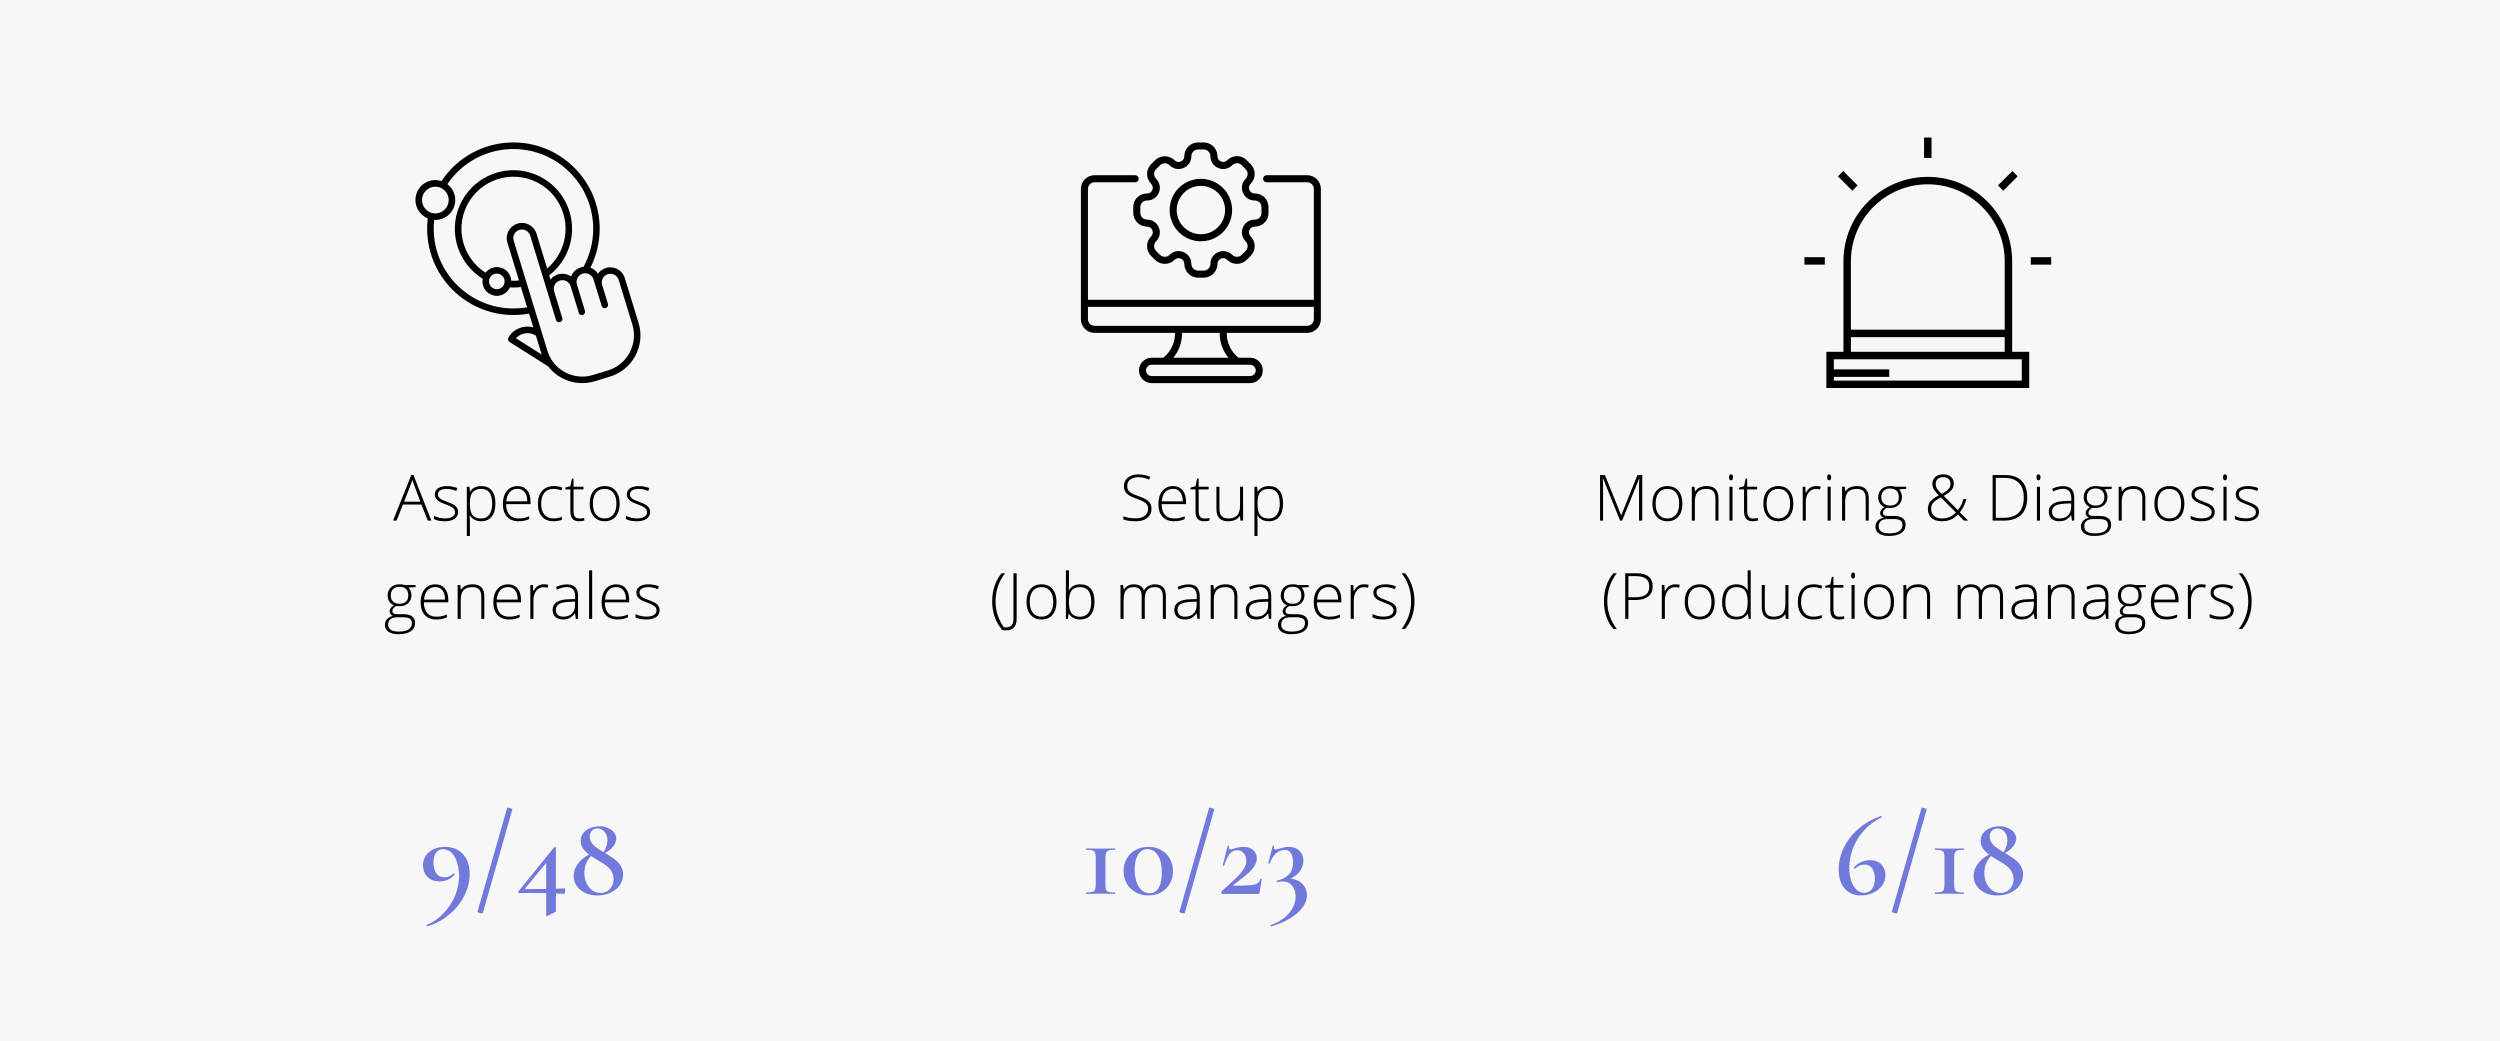 <svg width="509" height="212" viewBox="0 0 509 212" fill="none" xmlns="http://www.w3.org/2000/svg">
<rect width="509" height="212" fill="#F7F7F8"/>
<path d="M130.013 65.745L127.214 56.617C126.715 54.985 124.982 54.063 123.35 54.563C122.694 54.763 122.128 55.173 121.74 55.718C121.373 55.151 120.84 54.729 120.207 54.496C121.451 52.042 122.095 49.321 122.095 46.567C122.095 36.884 114.211 29 104.528 29C98.642 29 93.145 31.943 89.892 36.862C89.492 36.729 89.07 36.662 88.637 36.662C86.405 36.662 84.584 38.483 84.584 40.715C84.584 42.403 85.628 43.858 87.093 44.469C87.016 45.168 86.971 45.868 86.971 46.567C86.971 56.251 94.855 64.135 104.538 64.135C105.605 64.135 106.682 64.035 107.726 63.846L108.592 66.667C106.626 66.111 104.528 66.956 103.517 68.732C103.339 69.043 103.439 69.432 103.739 69.621L111.612 74.596C113.833 77.483 117.62 78.682 121.107 77.616L124.205 76.672C128.824 75.262 131.423 70.365 130.013 65.745ZM85.916 40.727C85.916 39.227 87.138 38.006 88.637 38.006C90.136 38.006 91.357 39.227 91.357 40.727C91.357 42.226 90.136 43.447 88.637 43.447C87.138 43.458 85.916 42.226 85.916 40.727ZM104.538 62.802C95.588 62.802 88.303 55.518 88.303 46.567C88.303 45.968 88.337 45.368 88.404 44.769C88.481 44.769 88.559 44.78 88.637 44.78C90.869 44.78 92.69 42.958 92.69 40.727C92.69 39.405 92.057 38.228 91.08 37.495C94.1 33.009 99.142 30.333 104.538 30.344C113.489 30.344 120.774 37.628 120.774 46.579C120.774 49.288 120.096 51.953 118.808 54.33C117.664 54.452 116.687 55.207 116.265 56.284C116.165 56.218 116.065 56.151 115.954 56.095C114.633 55.395 113 55.74 112.079 56.917L111.812 56.051C117.042 52.031 118.02 44.546 114 39.316C109.98 34.086 102.495 33.109 97.265 37.129C92.035 41.148 91.058 48.633 95.077 53.863C95.966 55.018 97.054 55.995 98.287 56.761C98.253 56.939 98.231 57.128 98.231 57.317C98.231 58.927 99.541 60.237 101.151 60.237C102.34 60.237 103.362 59.526 103.817 58.505V58.516C104.05 58.527 104.294 58.538 104.538 58.538C105.049 58.538 105.56 58.505 106.06 58.438L107.337 62.591C106.415 62.724 105.482 62.802 104.538 62.802ZM103.306 49.388L105.671 57.106C105.138 57.161 104.616 57.184 104.083 57.161V57.184C104.028 55.618 102.739 54.374 101.174 54.374C100.23 54.374 99.386 54.829 98.853 55.529V55.518C93.911 52.375 92.468 45.823 95.61 40.882C98.753 35.94 105.305 34.497 110.246 37.639C115.188 40.782 116.631 47.334 113.489 52.275C112.911 53.175 112.212 53.974 111.401 54.663L109.236 47.578C108.736 45.946 107.004 45.024 105.371 45.524C103.717 46.034 102.806 47.755 103.306 49.388ZM102.739 57.295C102.739 58.172 102.029 58.883 101.151 58.883C100.274 58.883 99.564 58.172 99.564 57.295C99.564 56.417 100.274 55.706 101.151 55.706C102.029 55.706 102.739 56.417 102.739 57.295ZM105.049 68.877C106.027 67.777 107.637 67.511 108.914 68.233L109.114 68.344L110.18 71.82C110.224 71.941 110.257 72.075 110.302 72.197L105.049 68.877ZM123.816 75.406L120.718 76.35C117.753 77.261 114.532 76.217 112.645 73.751C112.623 73.718 112.612 73.696 112.589 73.674C112.089 72.996 111.701 72.241 111.457 71.431L104.583 48.999C104.294 48.066 104.816 47.089 105.749 46.801C106.682 46.512 107.659 47.034 107.948 47.967L110.402 55.984L111.546 59.726L113.2 65.145C113.211 65.179 113.222 65.212 113.233 65.234C113.233 65.245 113.233 65.245 113.245 65.257C113.255 65.29 113.278 65.312 113.289 65.334L113.3 65.345C113.322 65.368 113.334 65.39 113.356 65.412C113.356 65.412 113.356 65.412 113.366 65.423C113.389 65.445 113.411 65.467 113.433 65.479L113.445 65.49C113.467 65.512 113.5 65.523 113.522 65.534H113.533C113.556 65.545 113.589 65.556 113.611 65.567H113.622C113.655 65.578 113.678 65.59 113.711 65.59H113.733C113.766 65.59 113.8 65.601 113.833 65.601C113.866 65.601 113.889 65.601 113.922 65.59H113.944C114.31 65.534 114.555 65.201 114.5 64.834C114.5 64.801 114.488 64.768 114.477 64.735L112.823 59.316C112.534 58.383 113.056 57.406 113.989 57.117C114.921 56.828 115.898 57.35 116.187 58.283L117.842 63.702C117.853 63.735 117.864 63.769 117.875 63.791C117.875 63.802 117.875 63.802 117.886 63.813C117.897 63.835 117.919 63.868 117.931 63.891L117.942 63.902C117.964 63.924 117.975 63.946 117.997 63.968C117.997 63.968 117.997 63.968 118.008 63.979C118.03 64.002 118.053 64.024 118.075 64.035L118.086 64.046C118.108 64.068 118.141 64.079 118.164 64.091H118.175C118.197 64.102 118.23 64.113 118.253 64.124H118.264C118.297 64.135 118.319 64.135 118.353 64.146H118.375C118.408 64.146 118.442 64.157 118.464 64.157C118.486 64.157 118.519 64.157 118.541 64.146H118.564C118.597 64.146 118.619 64.135 118.652 64.124C119.008 64.013 119.208 63.646 119.097 63.291L117.464 57.916C117.175 56.995 117.697 56.006 118.619 55.718C118.775 55.673 118.93 55.64 119.085 55.64C119.152 55.651 119.23 55.651 119.297 55.64C120.018 55.695 120.618 56.195 120.829 56.873L121.306 58.416L122.495 62.28C122.583 62.558 122.839 62.747 123.128 62.747C123.194 62.747 123.261 62.736 123.328 62.714C123.55 62.647 123.716 62.469 123.783 62.236C123.805 62.158 123.805 62.08 123.805 62.014C123.805 61.969 123.794 61.925 123.783 61.881L122.595 58.016C122.306 57.083 122.828 56.106 123.761 55.818C124.693 55.529 125.67 56.051 125.959 56.984L128.758 66.111C129.935 70.054 127.736 74.207 123.816 75.406Z" fill="black"/>
<g clip-path="url(#clip0)">
<path d="M244.911 49.111C248.093 48.91 250.643 46.36 250.844 43.178C251.086 39.358 247.935 36.179 244.088 36.422C240.907 36.623 238.356 39.174 238.155 42.355C237.913 46.191 241.082 49.354 244.911 49.111ZM239.586 42.446C239.742 39.983 241.716 38.009 244.179 37.853C247.149 37.666 249.601 40.115 249.413 43.088C249.257 45.55 247.283 47.525 244.821 47.68C241.853 47.867 239.398 45.421 239.586 42.446Z" fill="black"/>
<path d="M233.548 39.389C233.542 39.389 233.537 39.389 233.532 39.389C231.994 39.389 230.733 40.587 230.733 42.136V43.33C230.733 44.882 231.996 46.145 233.548 46.145C234.582 46.145 235.101 47.389 234.367 48.123C233.27 49.22 233.27 51.006 234.367 52.103L235.163 52.9C236.263 53.999 238.044 54 239.144 52.9C239.875 52.168 241.122 52.682 241.122 53.719C241.122 55.271 242.384 56.534 243.936 56.534H245.063C246.615 56.534 247.877 55.271 247.877 53.719C247.877 52.683 249.123 52.167 249.856 52.9C250.953 53.997 252.739 53.997 253.836 52.9L254.632 52.103C255.73 51.006 255.73 49.22 254.632 48.123C253.898 47.389 254.418 46.145 255.452 46.145H255.467C257.008 46.145 258.266 44.943 258.266 43.398V42.136C258.266 40.589 257.007 39.389 255.467 39.389C255.464 39.389 255.46 39.389 255.457 39.389C255.455 39.389 255.454 39.389 255.452 39.389C254.416 39.389 253.899 38.144 254.632 37.411C255.73 36.313 255.73 34.528 254.632 33.43L253.788 32.586C252.7 31.498 250.956 31.526 249.859 32.631C249.127 33.368 247.877 32.853 247.877 31.815C247.877 30.263 246.615 29 245.063 29H243.937C242.385 29 241.122 30.263 241.122 31.815C241.122 32.849 239.878 33.367 239.144 32.634C238.046 31.537 236.261 31.537 235.163 32.634L234.367 33.43C233.27 34.528 233.27 36.313 234.367 37.411C235.102 38.146 234.579 39.389 233.548 39.389ZM235.381 36.397C234.843 35.859 234.843 34.983 235.381 34.444L236.177 33.648C236.717 33.108 237.59 33.108 238.13 33.648C239.762 35.281 242.556 34.127 242.556 31.815C242.556 31.053 243.175 30.434 243.936 30.434H245.063C245.824 30.434 246.443 31.053 246.443 31.815C246.443 34.129 249.244 35.286 250.877 33.641C251.417 33.097 252.251 33.077 252.774 33.6L253.618 34.444C254.157 34.983 254.157 35.858 253.618 36.397C251.981 38.034 253.147 40.835 255.462 40.823H255.467C256.225 40.823 256.832 41.391 256.832 42.136V43.398C256.832 44.143 256.224 44.71 255.467 44.71C255.462 44.71 255.457 44.71 255.452 44.71C253.142 44.71 251.983 47.501 253.618 49.137C254.157 49.675 254.157 50.551 253.618 51.089L252.822 51.885C252.282 52.425 251.409 52.425 250.87 51.885C249.237 50.252 246.443 51.406 246.443 53.719C246.443 54.48 245.824 55.099 245.063 55.099H243.937C243.175 55.099 242.556 54.48 242.556 53.719C242.556 51.41 239.765 50.25 238.13 51.885C237.59 52.425 236.717 52.425 236.177 51.885L235.381 51.089C234.843 50.551 234.843 49.675 235.381 49.136C237.014 47.503 235.86 44.71 233.548 44.71C232.786 44.71 232.167 44.091 232.167 43.33V42.136C232.167 41.39 232.776 40.823 233.532 40.823H233.548C235.857 40.823 237.016 38.032 235.381 36.397Z" fill="black"/>
<path d="M266.142 35.673H257.884C257.488 35.673 257.167 35.994 257.167 36.39C257.167 36.786 257.488 37.107 257.884 37.107H266.142C266.888 37.107 267.496 37.714 267.496 38.461V61.044H221.504V38.461C221.504 37.714 222.111 37.107 222.858 37.107H231.131C231.527 37.107 231.848 36.786 231.848 36.39C231.848 35.994 231.527 35.673 231.131 35.673H222.858C221.321 35.673 220.07 36.923 220.07 38.461V64.986C220.07 66.524 221.321 67.774 222.858 67.774H239.229V67.918C239.229 69.83 238.343 71.65 236.848 72.831H234.481C233.056 72.831 231.896 73.99 231.896 75.416C231.896 76.841 233.056 78 234.481 78H254.519C255.944 78 257.103 76.841 257.103 75.416C257.103 73.99 255.944 72.831 254.519 72.831H252.152C250.657 71.649 249.771 69.83 249.771 67.918V67.774H266.142C267.679 67.774 268.93 66.524 268.93 64.986C268.93 63.628 268.93 39.334 268.93 38.461C268.93 36.923 267.679 35.673 266.142 35.673ZM254.519 74.265C255.153 74.265 255.669 74.781 255.669 75.416C255.669 76.05 255.153 76.566 254.519 76.566H234.481C233.846 76.566 233.33 76.05 233.33 75.416C233.33 74.781 233.846 74.265 234.481 74.265H254.519ZM250.113 72.831H238.887C240.019 71.463 240.663 69.724 240.663 67.918V67.774H248.337V67.918C248.337 69.724 248.981 71.463 250.113 72.831ZM267.496 64.986C267.496 65.733 266.888 66.34 266.142 66.34H222.858C222.111 66.34 221.504 65.733 221.504 64.986V62.478H267.496V64.986Z" fill="black"/>
</g>
<g clip-path="url(#clip1)">
<path d="M409.676 71.626V67.118V53.185C409.676 43.714 401.971 36.009 392.5 36.009C383.029 36.009 375.325 43.714 375.325 53.185V67.118V71.626H371.85V79H413.151V71.626H409.676ZM376.841 53.185C376.841 44.55 383.866 37.526 392.5 37.526C401.135 37.526 408.159 44.55 408.159 53.185V67.118H376.841V53.185ZM376.841 68.634H408.159V71.626H376.841V68.634ZM411.634 77.484H373.366V76.727H384.651V75.211H373.366V73.142H375.325H409.676H411.634V77.484Z" fill="black"/>
<path d="M393.258 28H391.742V32.153H393.258V28Z" fill="black"/>
<path d="M417.621 52.363H413.468V53.879H417.621V52.363Z" fill="black"/>
<path d="M371.532 52.363H367.379V53.879H371.532V52.363Z" fill="black"/>
<path d="M409.726 34.821L406.79 37.757L407.862 38.83L410.799 35.893L409.726 34.821Z" fill="black"/>
<path d="M375.272 34.822L374.2 35.894L377.137 38.83L378.209 37.758L375.272 34.822Z" fill="black"/>
</g>
<path d="M85.807 102.725H82.036L80.741 106H80.024L83.756 96.682H84.169L87.825 106H87.095L85.807 102.725ZM82.271 102.141H85.591L84.328 98.795C84.222 98.533 84.095 98.169 83.947 97.704C83.832 98.11 83.708 98.478 83.572 98.808L82.271 102.141ZM93.265 104.204C93.265 104.821 93.03 105.298 92.561 105.632C92.091 105.962 91.424 106.127 90.561 106.127C89.638 106.127 88.906 105.985 88.365 105.702V105.022C89.059 105.369 89.791 105.543 90.561 105.543C91.242 105.543 91.759 105.431 92.11 105.207C92.465 104.978 92.643 104.675 92.643 104.299C92.643 103.952 92.501 103.66 92.218 103.423C91.939 103.186 91.477 102.953 90.834 102.725C90.144 102.475 89.66 102.261 89.38 102.083C89.101 101.902 88.889 101.698 88.746 101.474C88.606 101.246 88.536 100.968 88.536 100.643C88.536 100.126 88.752 99.718 89.184 99.418C89.62 99.117 90.227 98.967 91.005 98.967C91.75 98.967 92.457 99.106 93.126 99.386L92.891 99.957C92.213 99.678 91.585 99.538 91.005 99.538C90.442 99.538 89.996 99.631 89.666 99.817C89.336 100.004 89.171 100.262 89.171 100.592C89.171 100.951 89.298 101.239 89.552 101.455C89.81 101.671 90.311 101.912 91.056 102.179C91.678 102.403 92.131 102.606 92.415 102.788C92.698 102.966 92.91 103.169 93.049 103.397C93.193 103.626 93.265 103.895 93.265 104.204ZM97.994 106.127C96.932 106.127 96.158 105.729 95.671 104.934H95.626L95.645 105.467C95.662 105.78 95.671 106.123 95.671 106.495V109.123H95.043V99.1H95.576L95.696 100.084H95.734C96.208 99.339 96.966 98.967 98.007 98.967C98.938 98.967 99.647 99.274 100.133 99.887C100.624 100.497 100.87 101.385 100.87 102.553C100.87 103.687 100.611 104.568 100.095 105.194C99.583 105.816 98.883 106.127 97.994 106.127ZM97.981 105.568C98.688 105.568 99.234 105.306 99.619 104.781C100.008 104.257 100.203 103.522 100.203 102.579C100.203 100.552 99.471 99.538 98.007 99.538C97.203 99.538 96.612 99.76 96.236 100.205C95.859 100.645 95.671 101.364 95.671 102.363V102.566C95.671 103.645 95.851 104.415 96.21 104.876C96.574 105.338 97.165 105.568 97.981 105.568ZM105.573 106.127C104.57 106.127 103.787 105.818 103.225 105.2C102.666 104.582 102.387 103.717 102.387 102.604C102.387 101.504 102.658 100.624 103.199 99.963C103.741 99.299 104.471 98.967 105.389 98.967C106.202 98.967 106.843 99.25 107.312 99.817C107.782 100.384 108.017 101.155 108.017 102.128V102.636H103.047C103.055 103.584 103.275 104.307 103.707 104.807C104.143 105.306 104.765 105.556 105.573 105.556C105.967 105.556 106.312 105.528 106.608 105.473C106.908 105.418 107.287 105.3 107.744 105.118V105.689C107.355 105.858 106.995 105.972 106.665 106.032C106.335 106.095 105.971 106.127 105.573 106.127ZM105.389 99.525C104.725 99.525 104.192 99.745 103.79 100.186C103.388 100.621 103.153 101.252 103.085 102.077H107.351C107.351 101.277 107.177 100.653 106.83 100.205C106.483 99.752 106.003 99.525 105.389 99.525ZM112.676 106.127C111.69 106.127 110.918 105.816 110.359 105.194C109.801 104.572 109.521 103.704 109.521 102.591C109.521 101.449 109.811 100.56 110.391 99.925C110.971 99.286 111.764 98.967 112.771 98.967C113.368 98.967 113.939 99.07 114.485 99.278L114.314 99.836C113.717 99.638 113.199 99.538 112.759 99.538C111.912 99.538 111.271 99.8 110.835 100.325C110.4 100.846 110.182 101.597 110.182 102.579C110.182 103.51 110.4 104.24 110.835 104.769C111.271 105.293 111.881 105.556 112.664 105.556C113.29 105.556 113.872 105.444 114.409 105.219V105.803C113.969 106.019 113.391 106.127 112.676 106.127ZM117.926 105.568C118.324 105.568 118.671 105.535 118.967 105.467V105.975C118.662 106.076 118.311 106.127 117.913 106.127C117.304 106.127 116.853 105.964 116.561 105.638C116.273 105.312 116.129 104.8 116.129 104.102V99.646H115.107V99.278L116.129 98.992L116.447 97.431H116.771V99.1H118.795V99.646H116.771V104.013C116.771 104.542 116.864 104.934 117.05 105.188C117.236 105.441 117.528 105.568 117.926 105.568ZM126.165 102.541C126.165 103.666 125.892 104.546 125.346 105.181C124.8 105.812 124.047 106.127 123.086 106.127C122.481 106.127 121.948 105.981 121.487 105.689C121.026 105.397 120.672 104.978 120.427 104.432C120.181 103.886 120.059 103.256 120.059 102.541C120.059 101.415 120.332 100.539 120.877 99.913C121.423 99.282 122.172 98.967 123.125 98.967C124.072 98.967 124.815 99.286 125.353 99.925C125.894 100.56 126.165 101.432 126.165 102.541ZM120.719 102.541C120.719 103.488 120.926 104.229 121.341 104.762C121.76 105.291 122.35 105.556 123.112 105.556C123.874 105.556 124.462 105.291 124.876 104.762C125.295 104.229 125.505 103.488 125.505 102.541C125.505 101.588 125.293 100.85 124.87 100.325C124.451 99.8 123.861 99.538 123.099 99.538C122.337 99.538 121.749 99.8 121.334 100.325C120.924 100.846 120.719 101.584 120.719 102.541ZM132.354 104.204C132.354 104.821 132.119 105.298 131.649 105.632C131.18 105.962 130.513 106.127 129.65 106.127C128.727 106.127 127.995 105.985 127.454 105.702V105.022C128.148 105.369 128.88 105.543 129.65 105.543C130.331 105.543 130.847 105.431 131.199 105.207C131.554 104.978 131.732 104.675 131.732 104.299C131.732 103.952 131.59 103.66 131.307 103.423C131.027 103.186 130.566 102.953 129.923 102.725C129.233 102.475 128.749 102.261 128.469 102.083C128.19 101.902 127.978 101.698 127.834 101.474C127.695 101.246 127.625 100.968 127.625 100.643C127.625 100.126 127.841 99.718 128.272 99.418C128.708 99.117 129.316 98.967 130.094 98.967C130.839 98.967 131.546 99.106 132.214 99.386L131.979 99.957C131.302 99.678 130.674 99.538 130.094 99.538C129.531 99.538 129.085 99.631 128.755 99.817C128.425 100.004 128.26 100.262 128.26 100.592C128.26 100.951 128.387 101.239 128.641 101.455C128.899 101.671 129.4 101.912 130.145 102.179C130.767 102.403 131.22 102.606 131.503 102.788C131.787 102.966 131.999 103.169 132.138 103.397C132.282 103.626 132.354 103.895 132.354 104.204ZM84.62 119.1V119.538L83.191 119.627C83.572 120.101 83.763 120.621 83.763 121.188C83.763 121.853 83.54 122.392 83.096 122.807C82.656 123.218 82.064 123.423 81.319 123.423C81.006 123.423 80.786 123.41 80.659 123.385C80.409 123.516 80.219 123.67 80.087 123.848C79.956 124.026 79.891 124.214 79.891 124.413C79.891 124.633 79.973 124.794 80.138 124.896C80.308 124.997 80.589 125.048 80.982 125.048H82.189C82.938 125.048 83.511 125.2 83.909 125.505C84.306 125.805 84.505 126.252 84.505 126.844C84.505 127.572 84.209 128.133 83.617 128.526C83.028 128.924 82.189 129.123 81.097 129.123C80.229 129.123 79.556 128.956 79.078 128.622C78.604 128.287 78.367 127.822 78.367 127.225C78.367 126.751 78.513 126.358 78.805 126.044C79.101 125.731 79.501 125.518 80.005 125.403C79.797 125.314 79.63 125.19 79.503 125.029C79.381 124.864 79.319 124.675 79.319 124.464C79.319 124.003 79.613 123.596 80.202 123.245C79.8 123.08 79.487 122.822 79.262 122.471C79.038 122.115 78.926 121.709 78.926 121.252C78.926 120.562 79.144 120.01 79.58 119.595C80.02 119.176 80.612 118.967 81.357 118.967C81.81 118.967 82.161 119.011 82.411 119.1H84.62ZM79.034 127.168C79.034 128.116 79.738 128.59 81.147 128.59C82.959 128.59 83.864 128.012 83.864 126.857C83.864 126.442 83.722 126.142 83.439 125.956C83.155 125.769 82.696 125.676 82.061 125.676H80.932C79.666 125.676 79.034 126.174 79.034 127.168ZM79.561 121.252C79.561 121.785 79.721 122.2 80.043 122.496C80.369 122.788 80.803 122.934 81.344 122.934C81.92 122.934 82.36 122.788 82.665 122.496C82.974 122.204 83.128 121.781 83.128 121.227C83.128 120.638 82.969 120.198 82.652 119.906C82.339 119.61 81.899 119.462 81.332 119.462C80.781 119.462 80.348 119.621 80.03 119.938C79.717 120.251 79.561 120.689 79.561 121.252ZM88.828 126.127C87.825 126.127 87.042 125.818 86.48 125.2C85.921 124.582 85.642 123.717 85.642 122.604C85.642 121.504 85.912 120.624 86.454 119.963C86.996 119.299 87.726 118.967 88.644 118.967C89.457 118.967 90.098 119.25 90.567 119.817C91.037 120.384 91.272 121.155 91.272 122.128V122.636H86.302C86.31 123.584 86.53 124.307 86.962 124.807C87.398 125.306 88.02 125.556 88.828 125.556C89.222 125.556 89.567 125.528 89.863 125.473C90.163 125.418 90.542 125.3 90.999 125.118V125.689C90.61 125.858 90.25 125.972 89.92 126.032C89.59 126.095 89.226 126.127 88.828 126.127ZM88.644 119.525C87.98 119.525 87.447 119.745 87.044 120.186C86.642 120.621 86.408 121.252 86.34 122.077H90.606C90.606 121.277 90.432 120.653 90.085 120.205C89.738 119.752 89.258 119.525 88.644 119.525ZM97.988 126V121.525C97.988 120.831 97.842 120.327 97.55 120.014C97.258 119.697 96.805 119.538 96.191 119.538C95.366 119.538 94.761 119.748 94.376 120.167C93.995 120.581 93.805 121.256 93.805 122.191V126H93.176V119.1H93.71L93.83 120.046H93.868C94.317 119.326 95.114 118.967 96.261 118.967C97.827 118.967 98.61 119.807 98.61 121.487V126H97.988ZM103.631 126.127C102.628 126.127 101.845 125.818 101.282 125.2C100.724 124.582 100.444 123.717 100.444 122.604C100.444 121.504 100.715 120.624 101.257 119.963C101.799 119.299 102.528 118.967 103.447 118.967C104.259 118.967 104.9 119.25 105.37 119.817C105.84 120.384 106.075 121.155 106.075 122.128V122.636H101.104C101.113 123.584 101.333 124.307 101.765 124.807C102.201 125.306 102.823 125.556 103.631 125.556C104.024 125.556 104.369 125.528 104.666 125.473C104.966 125.418 105.345 125.3 105.802 125.118V125.689C105.412 125.858 105.053 125.972 104.723 126.032C104.393 126.095 104.029 126.127 103.631 126.127ZM103.447 119.525C102.782 119.525 102.249 119.745 101.847 120.186C101.445 120.621 101.21 121.252 101.143 122.077H105.408C105.408 121.277 105.235 120.653 104.888 120.205C104.541 119.752 104.06 119.525 103.447 119.525ZM110.696 118.967C110.988 118.967 111.301 118.996 111.635 119.056L111.515 119.659C111.227 119.587 110.929 119.551 110.62 119.551C110.031 119.551 109.549 119.8 109.172 120.3C108.796 120.799 108.607 121.43 108.607 122.191V126H107.979V119.1H108.512L108.576 120.344H108.62C108.904 119.836 109.206 119.481 109.528 119.278C109.849 119.07 110.239 118.967 110.696 118.967ZM117.234 126L117.075 124.908H117.024C116.677 125.353 116.32 125.668 115.952 125.854C115.588 126.036 115.156 126.127 114.657 126.127C113.98 126.127 113.453 125.953 113.076 125.606C112.7 125.259 112.511 124.779 112.511 124.166C112.511 123.493 112.791 122.97 113.349 122.598C113.912 122.225 114.724 122.028 115.787 122.007L117.101 121.969V121.512C117.101 120.856 116.967 120.361 116.701 120.027C116.434 119.693 116.005 119.525 115.412 119.525C114.773 119.525 114.111 119.703 113.425 120.059L113.19 119.513C113.948 119.157 114.697 118.979 115.438 118.979C116.195 118.979 116.76 119.176 117.132 119.57C117.509 119.963 117.697 120.577 117.697 121.411V126H117.234ZM114.695 125.556C115.431 125.556 116.011 125.346 116.434 124.927C116.861 124.504 117.075 123.918 117.075 123.169V122.49L115.869 122.541C114.9 122.587 114.208 122.739 113.793 122.998C113.383 123.251 113.178 123.649 113.178 124.191C113.178 124.623 113.309 124.959 113.571 125.2C113.838 125.437 114.212 125.556 114.695 125.556ZM120.566 126H119.938V116.123H120.566V126ZM125.67 126.127C124.667 126.127 123.884 125.818 123.321 125.2C122.763 124.582 122.483 123.717 122.483 122.604C122.483 121.504 122.754 120.624 123.296 119.963C123.838 119.299 124.568 118.967 125.486 118.967C126.298 118.967 126.939 119.25 127.409 119.817C127.879 120.384 128.114 121.155 128.114 122.128V122.636H123.144C123.152 123.584 123.372 124.307 123.804 124.807C124.24 125.306 124.862 125.556 125.67 125.556C126.063 125.556 126.408 125.528 126.705 125.473C127.005 125.418 127.384 125.3 127.841 125.118V125.689C127.451 125.858 127.092 125.972 126.762 126.032C126.432 126.095 126.068 126.127 125.67 126.127ZM125.486 119.525C124.821 119.525 124.288 119.745 123.886 120.186C123.484 120.621 123.249 121.252 123.182 122.077H127.447C127.447 121.277 127.274 120.653 126.927 120.205C126.58 119.752 126.099 119.525 125.486 119.525ZM134.296 124.204C134.296 124.821 134.062 125.298 133.592 125.632C133.122 125.962 132.456 126.127 131.592 126.127C130.67 126.127 129.938 125.985 129.396 125.702V125.022C130.09 125.369 130.822 125.543 131.592 125.543C132.274 125.543 132.79 125.431 133.141 125.207C133.497 124.978 133.674 124.675 133.674 124.299C133.674 123.952 133.533 123.66 133.249 123.423C132.97 123.186 132.508 122.953 131.865 122.725C131.175 122.475 130.691 122.261 130.412 122.083C130.132 121.902 129.921 121.698 129.777 121.474C129.637 121.246 129.567 120.968 129.567 120.643C129.567 120.126 129.783 119.718 130.215 119.417C130.651 119.117 131.258 118.967 132.037 118.967C132.781 118.967 133.488 119.106 134.157 119.386L133.922 119.957C133.245 119.678 132.616 119.538 132.037 119.538C131.474 119.538 131.027 119.631 130.697 119.817C130.367 120.004 130.202 120.262 130.202 120.592C130.202 120.951 130.329 121.239 130.583 121.455C130.841 121.671 131.343 121.912 132.087 122.179C132.709 122.403 133.162 122.606 133.446 122.788C133.729 122.966 133.941 123.169 134.081 123.397C134.224 123.626 134.296 123.895 134.296 124.204Z" fill="black"/>
<path d="M89.462 179.456C88.694 179.456 88.062 179.296 87.566 178.976C87.07 178.64 86.702 178.224 86.462 177.728C86.238 177.216 86.126 176.696 86.126 176.168C86.126 175.448 86.31 174.808 86.678 174.248C87.062 173.672 87.59 173.224 88.262 172.904C88.95 172.584 89.726 172.424 90.59 172.424C92.142 172.424 93.366 172.92 94.262 173.912C95.174 174.904 95.63 176.24 95.63 177.92C95.63 179.376 95.286 180.816 94.598 182.24C93.91 183.68 92.91 184.96 91.598 186.08C90.302 187.216 88.766 188.056 86.99 188.6C86.942 188.616 86.894 188.584 86.846 188.504C86.814 188.424 86.83 188.368 86.894 188.336C88.302 187.712 89.502 186.848 90.494 185.744C91.486 184.656 92.23 183.464 92.726 182.168C93.222 180.872 93.47 179.608 93.47 178.376C93.47 177.544 93.358 176.712 93.134 175.88C92.926 175.032 92.574 174.328 92.078 173.768C91.598 173.192 90.982 172.904 90.23 172.904C89.574 172.904 89.078 173.144 88.742 173.624C88.422 174.104 88.262 174.768 88.262 175.616C88.262 176.528 88.446 177.256 88.814 177.8C89.198 178.344 89.75 178.616 90.47 178.616C90.806 178.616 91.11 178.56 91.382 178.448C91.67 178.32 91.99 178.112 92.342 177.824C92.358 177.808 92.382 177.8 92.414 177.8C92.462 177.8 92.502 177.824 92.534 177.872C92.582 177.92 92.598 177.96 92.582 177.992C91.83 178.968 90.79 179.456 89.462 179.456ZM98.29 185.936C98.258 186 98.066 185.984 97.714 185.888C97.362 185.792 97.194 185.712 97.21 185.648L103.258 164.48C103.29 164.416 103.474 164.432 103.81 164.528C104.162 164.624 104.33 164.712 104.314 164.792L98.29 185.936ZM114.962 180.872C115.026 180.872 115.058 181.008 115.058 181.28C115.058 181.44 115.042 181.6 115.01 181.76C114.978 181.904 114.946 181.976 114.914 181.976L114.338 181.952C113.826 181.92 113.442 181.904 113.186 181.904V185.384C113.186 185.544 113.122 185.656 112.994 185.72L111.41 186.512C111.314 186.544 111.266 186.56 111.266 186.56C111.218 186.56 111.194 186.496 111.194 186.368V181.832C110.218 181.816 108.386 181.808 105.698 181.808C105.618 181.808 105.554 181.776 105.506 181.712C105.458 181.648 105.466 181.584 105.53 181.52L112.826 172.496C112.858 172.464 112.906 172.448 112.97 172.448C113.018 172.448 113.066 172.464 113.114 172.496C113.162 172.512 113.186 172.544 113.186 172.592V180.944L114.962 180.872ZM107.066 181.016C109.05 181.016 110.426 181.008 111.194 180.992V175.712L106.946 180.848C106.85 180.96 106.89 181.016 107.066 181.016ZM123.22 173.696C124.02 174.176 124.66 174.592 125.14 174.944C125.62 175.296 126.028 175.736 126.364 176.264C126.7 176.792 126.868 177.4 126.868 178.088C126.868 178.888 126.628 179.616 126.148 180.272C125.684 180.912 125.044 181.416 124.228 181.784C123.428 182.136 122.556 182.312 121.612 182.312C120.668 182.312 119.828 182.136 119.092 181.784C118.356 181.416 117.788 180.928 117.388 180.32C116.988 179.712 116.788 179.056 116.788 178.352C116.788 177.488 117.076 176.664 117.652 175.88C118.228 175.096 118.988 174.464 119.932 173.984C119.388 173.584 118.964 173.16 118.66 172.712C118.372 172.264 118.228 171.76 118.228 171.2C118.228 170.544 118.42 169.992 118.804 169.544C119.188 169.096 119.668 168.768 120.244 168.56C120.836 168.336 121.428 168.224 122.02 168.224C122.708 168.224 123.316 168.352 123.844 168.608C124.372 168.848 124.772 169.16 125.044 169.544C125.332 169.928 125.476 170.32 125.476 170.72C125.476 171.248 125.268 171.784 124.852 172.328C124.452 172.856 123.892 173.304 123.172 173.672L123.22 173.696ZM121.684 168.68C121.204 168.68 120.812 168.832 120.508 169.136C120.22 169.44 120.076 169.832 120.076 170.312C120.076 170.968 120.316 171.536 120.796 172.016C121.276 172.48 121.972 172.976 122.884 173.504C123.412 172.688 123.676 171.896 123.676 171.128C123.676 170.408 123.484 169.824 123.1 169.376C122.716 168.912 122.244 168.68 121.684 168.68ZM122.284 181.808C123.068 181.808 123.7 181.536 124.18 180.992C124.676 180.448 124.924 179.776 124.924 178.976C124.924 178.336 124.764 177.784 124.444 177.32C124.124 176.84 123.756 176.456 123.34 176.168C122.94 175.88 122.292 175.472 121.396 174.944C120.884 174.624 120.54 174.408 120.364 174.296C119.916 174.696 119.572 175.2 119.332 175.808C119.092 176.4 118.972 177.032 118.972 177.704C118.972 178.44 119.108 179.12 119.38 179.744C119.668 180.368 120.06 180.872 120.556 181.256C121.068 181.624 121.644 181.808 122.284 181.808Z" fill="#717ADB"/>
<path d="M223.098 174.68C223.098 174.184 223.05 173.824 222.954 173.6C222.874 173.376 222.706 173.224 222.45 173.144C222.194 173.064 221.77 173.024 221.178 173.024C221.146 173.024 221.13 172.976 221.13 172.88C221.13 172.784 221.146 172.736 221.178 172.736C221.69 172.736 222.09 172.744 222.378 172.76L224.082 172.784L225.762 172.76C226.066 172.744 226.474 172.736 226.986 172.736C227.034 172.736 227.058 172.784 227.058 172.88C227.058 172.976 227.034 173.024 226.986 173.024C226.426 173.024 226.01 173.064 225.738 173.144C225.482 173.224 225.306 173.384 225.21 173.624C225.114 173.848 225.066 174.2 225.066 174.68V180.056C225.066 180.552 225.106 180.912 225.186 181.136C225.282 181.36 225.458 181.512 225.714 181.592C225.97 181.672 226.394 181.712 226.986 181.712C227.034 181.712 227.058 181.76 227.058 181.856C227.058 181.952 227.034 182 226.986 182C226.474 182 226.074 181.992 225.786 181.976L224.082 181.952L222.402 181.976C222.098 181.992 221.69 182 221.178 182C221.146 182 221.13 181.952 221.13 181.856C221.13 181.76 221.146 181.712 221.178 181.712C221.738 181.712 222.146 181.672 222.402 181.592C222.674 181.512 222.858 181.36 222.954 181.136C223.05 180.896 223.098 180.536 223.098 180.056V174.68ZM233.826 182.312C232.85 182.312 231.978 182.096 231.21 181.664C230.442 181.232 229.842 180.64 229.41 179.888C228.978 179.12 228.762 178.264 228.762 177.32C228.762 176.376 228.978 175.536 229.41 174.8C229.842 174.048 230.442 173.464 231.21 173.048C231.978 172.632 232.85 172.424 233.826 172.424C234.802 172.424 235.666 172.64 236.418 173.072C237.17 173.488 237.754 174.072 238.17 174.824C238.602 175.576 238.818 176.424 238.818 177.368C238.818 178.312 238.602 179.16 238.17 179.912C237.754 180.664 237.162 181.256 236.394 181.688C235.642 182.104 234.786 182.312 233.826 182.312ZM234.066 181.856C234.882 181.856 235.498 181.488 235.914 180.752C236.33 180.016 236.538 178.992 236.538 177.68C236.538 176.08 236.258 174.88 235.698 174.08C235.138 173.28 234.442 172.88 233.61 172.88C232.794 172.88 232.154 173.264 231.69 174.032C231.242 174.784 231.018 175.8 231.018 177.08C231.018 178.488 231.298 179.64 231.858 180.536C232.418 181.416 233.154 181.856 234.066 181.856ZM241.208 185.936C241.176 186 240.984 185.984 240.632 185.888C240.28 185.792 240.112 185.712 240.128 185.648L246.176 164.48C246.208 164.416 246.392 164.432 246.728 164.528C247.08 164.624 247.248 164.712 247.232 164.792L241.208 185.936ZM248.736 181.448C250.144 180.2 251.184 179.24 251.856 178.568C252.528 177.896 253.008 177.312 253.296 176.816C253.6 176.32 253.752 175.816 253.752 175.304C253.752 174.68 253.584 174.16 253.248 173.744C252.912 173.312 252.456 173.096 251.88 173.096C251.272 173.096 250.76 173.36 250.344 173.888C249.944 174.4 249.576 175.176 249.24 176.216C249.24 176.232 249.208 176.24 249.144 176.24C249 176.24 248.936 176.216 248.952 176.168L249.96 172.208C249.96 172.176 249.992 172.16 250.056 172.16C250.104 172.16 250.144 172.176 250.176 172.208C250.224 172.224 250.24 172.24 250.224 172.256C250.208 172.336 250.2 172.432 250.2 172.544C250.2 172.8 250.32 172.928 250.56 172.928C250.704 172.928 250.944 172.872 251.28 172.76C251.984 172.536 252.6 172.424 253.128 172.424C253.992 172.424 254.664 172.64 255.144 173.072C255.64 173.488 255.888 174.04 255.888 174.728C255.888 175.304 255.712 175.856 255.36 176.384C255.008 176.912 254.576 177.4 254.064 177.848C253.568 178.28 252.888 178.824 252.024 179.48C251.832 179.624 251.664 179.752 251.52 179.864C251.376 179.976 251.248 180.072 251.136 180.152C251.072 180.2 251.048 180.24 251.064 180.272C251.096 180.304 251.152 180.32 251.232 180.32C252.688 180.32 253.744 180.296 254.4 180.248C255.056 180.2 255.56 180.088 255.912 179.912C256.264 179.736 256.496 179.432 256.608 179C256.608 178.968 256.648 178.952 256.728 178.952C256.84 178.952 256.896 178.976 256.896 179.024L256.44 181.736C256.44 181.8 256.416 181.864 256.368 181.928C256.336 181.976 256.288 182 256.224 182H248.88C248.8 182 248.736 181.928 248.688 181.784C248.656 181.624 248.672 181.512 248.736 181.448ZM262.76 178.856C263.864 179.016 264.696 179.416 265.256 180.056C265.816 180.68 266.096 181.416 266.096 182.264C266.096 183.032 265.832 183.808 265.304 184.592C264.776 185.392 263.968 186.144 262.88 186.848C261.792 187.552 260.448 188.136 258.848 188.6C258.784 188.616 258.728 188.576 258.68 188.48C258.648 188.4 258.664 188.352 258.728 188.336C260.536 187.664 261.832 186.792 262.616 185.72C263.4 184.664 263.792 183.608 263.792 182.552C263.792 181.64 263.552 180.896 263.072 180.32C262.608 179.744 261.952 179.456 261.104 179.456C260.784 179.456 260.44 179.504 260.072 179.6C260.024 179.616 259.984 179.576 259.952 179.48C259.92 179.384 259.928 179.328 259.976 179.312C261.128 179.008 261.96 178.568 262.472 177.992C263 177.4 263.264 176.592 263.264 175.568C263.264 174.768 263.12 174.152 262.832 173.72C262.56 173.272 262.152 173.048 261.608 173.048C260.936 173.048 260.336 173.28 259.808 173.744C259.28 174.208 258.848 174.896 258.512 175.808C258.496 175.824 258.464 175.832 258.416 175.832C258.272 175.832 258.208 175.8 258.224 175.736L259.112 172.232C259.144 172.2 259.176 172.184 259.208 172.184C259.256 172.184 259.304 172.2 259.352 172.232C259.4 172.248 259.416 172.264 259.4 172.28C259.368 172.408 259.352 172.496 259.352 172.544C259.352 172.816 259.488 172.952 259.76 172.952C259.952 172.952 260.216 172.888 260.552 172.76C260.92 172.648 261.232 172.568 261.488 172.52C261.76 172.456 262.064 172.424 262.4 172.424C263.328 172.424 264.056 172.696 264.584 173.24C265.112 173.768 265.376 174.408 265.376 175.16C265.376 175.928 265.144 176.656 264.68 177.344C264.216 178.016 263.576 178.52 262.76 178.856Z" fill="#717ADB"/>
<path d="M380.739 175.136C381.779 175.136 382.563 175.44 383.091 176.048C383.619 176.64 383.883 177.352 383.883 178.184C383.883 178.936 383.659 179.632 383.211 180.272C382.763 180.896 382.155 181.392 381.387 181.76C380.635 182.128 379.811 182.312 378.915 182.312C377.507 182.312 376.395 181.848 375.579 180.92C374.763 179.976 374.355 178.68 374.355 177.032C374.355 175.528 374.699 174.056 375.387 172.616C376.091 171.16 377.091 169.864 378.387 168.728C379.699 167.592 381.235 166.728 382.995 166.136C383.059 166.12 383.107 166.152 383.139 166.232C383.171 166.312 383.163 166.368 383.115 166.4C381.691 167.088 380.483 167.992 379.491 169.112C378.499 170.216 377.755 171.424 377.259 172.736C376.763 174.048 376.515 175.36 376.515 176.672C376.515 177.616 376.635 178.48 376.875 179.264C377.131 180.032 377.491 180.648 377.955 181.112C378.419 181.56 378.955 181.784 379.563 181.784C380.219 181.784 380.739 181.528 381.123 181.016C381.523 180.488 381.723 179.768 381.723 178.856C381.723 178.008 381.539 177.328 381.171 176.816C380.819 176.288 380.291 176.024 379.587 176.024C379.267 176.024 378.955 176.088 378.651 176.216C378.363 176.344 378.035 176.552 377.667 176.84C377.651 176.856 377.627 176.864 377.595 176.864C377.547 176.864 377.499 176.84 377.451 176.792C377.403 176.744 377.387 176.704 377.403 176.672C378.299 175.648 379.411 175.136 380.739 175.136ZM386.255 185.936C386.223 186 386.031 185.984 385.679 185.888C385.327 185.792 385.159 185.712 385.175 185.648L391.223 164.48C391.255 164.416 391.439 164.432 391.775 164.528C392.127 164.624 392.295 164.712 392.279 164.792L386.255 185.936ZM395.895 174.68C395.895 174.184 395.847 173.824 395.751 173.6C395.671 173.376 395.503 173.224 395.247 173.144C394.991 173.064 394.567 173.024 393.975 173.024C393.943 173.024 393.927 172.976 393.927 172.88C393.927 172.784 393.943 172.736 393.975 172.736C394.487 172.736 394.887 172.744 395.175 172.76L396.879 172.784L398.559 172.76C398.863 172.744 399.271 172.736 399.783 172.736C399.831 172.736 399.855 172.784 399.855 172.88C399.855 172.976 399.831 173.024 399.783 173.024C399.223 173.024 398.807 173.064 398.535 173.144C398.279 173.224 398.103 173.384 398.007 173.624C397.911 173.848 397.863 174.2 397.863 174.68V180.056C397.863 180.552 397.903 180.912 397.983 181.136C398.079 181.36 398.255 181.512 398.511 181.592C398.767 181.672 399.191 181.712 399.783 181.712C399.831 181.712 399.855 181.76 399.855 181.856C399.855 181.952 399.831 182 399.783 182C399.271 182 398.871 181.992 398.583 181.976L396.879 181.952L395.199 181.976C394.895 181.992 394.487 182 393.975 182C393.943 182 393.927 181.952 393.927 181.856C393.927 181.76 393.943 181.712 393.975 181.712C394.535 181.712 394.943 181.672 395.199 181.592C395.471 181.512 395.655 181.36 395.751 181.136C395.847 180.896 395.895 180.536 395.895 180.056V174.68ZM408.255 173.696C409.055 174.176 409.695 174.592 410.175 174.944C410.655 175.296 411.063 175.736 411.399 176.264C411.735 176.792 411.903 177.4 411.903 178.088C411.903 178.888 411.663 179.616 411.183 180.272C410.719 180.912 410.079 181.416 409.263 181.784C408.463 182.136 407.591 182.312 406.647 182.312C405.703 182.312 404.863 182.136 404.127 181.784C403.391 181.416 402.823 180.928 402.423 180.32C402.023 179.712 401.823 179.056 401.823 178.352C401.823 177.488 402.111 176.664 402.687 175.88C403.263 175.096 404.023 174.464 404.967 173.984C404.423 173.584 403.999 173.16 403.695 172.712C403.407 172.264 403.263 171.76 403.263 171.2C403.263 170.544 403.455 169.992 403.839 169.544C404.223 169.096 404.703 168.768 405.279 168.56C405.871 168.336 406.463 168.224 407.055 168.224C407.743 168.224 408.351 168.352 408.879 168.608C409.407 168.848 409.807 169.16 410.079 169.544C410.367 169.928 410.511 170.32 410.511 170.72C410.511 171.248 410.303 171.784 409.887 172.328C409.487 172.856 408.927 173.304 408.207 173.672L408.255 173.696ZM406.719 168.68C406.239 168.68 405.847 168.832 405.543 169.136C405.255 169.44 405.111 169.832 405.111 170.312C405.111 170.968 405.351 171.536 405.831 172.016C406.311 172.48 407.007 172.976 407.919 173.504C408.447 172.688 408.711 171.896 408.711 171.128C408.711 170.408 408.519 169.824 408.135 169.376C407.751 168.912 407.279 168.68 406.719 168.68ZM407.319 181.808C408.103 181.808 408.735 181.536 409.215 180.992C409.711 180.448 409.959 179.776 409.959 178.976C409.959 178.336 409.799 177.784 409.479 177.32C409.159 176.84 408.791 176.456 408.375 176.168C407.975 175.88 407.327 175.472 406.431 174.944C405.919 174.624 405.575 174.408 405.399 174.296C404.951 174.696 404.607 175.2 404.367 175.808C404.127 176.4 404.007 177.032 404.007 177.704C404.007 178.44 404.143 179.12 404.415 179.744C404.703 180.368 405.095 180.872 405.591 181.256C406.103 181.624 406.679 181.808 407.319 181.808Z" fill="#717ADB"/>
<path d="M234.444 103.607C234.444 104.381 234.158 104.995 233.587 105.448C233.02 105.901 232.264 106.127 231.321 106.127C230.187 106.127 229.317 106.002 228.712 105.752V105.105C229.381 105.389 230.233 105.53 231.27 105.53C232.032 105.53 232.635 105.357 233.079 105.01C233.528 104.659 233.752 104.199 233.752 103.632C233.752 103.281 233.678 102.991 233.53 102.763C233.382 102.53 233.14 102.318 232.806 102.128C232.472 101.938 231.981 101.732 231.333 101.512C230.386 101.186 229.73 100.835 229.366 100.458C229.006 100.078 228.826 99.572 228.826 98.941C228.826 98.247 229.097 97.683 229.639 97.247C230.185 96.806 230.885 96.586 231.74 96.586C232.611 96.586 233.43 96.751 234.196 97.082L233.961 97.64C233.191 97.319 232.455 97.158 231.752 97.158C231.067 97.158 230.521 97.316 230.115 97.634C229.708 97.951 229.505 98.383 229.505 98.929C229.505 99.272 229.567 99.553 229.689 99.773C229.816 99.993 230.022 100.192 230.305 100.37C230.589 100.543 231.075 100.753 231.765 100.998C232.489 101.248 233.033 101.491 233.396 101.728C233.76 101.961 234.025 102.227 234.19 102.528C234.359 102.824 234.444 103.184 234.444 103.607ZM239.033 106.127C238.03 106.127 237.247 105.818 236.685 105.2C236.126 104.582 235.847 103.717 235.847 102.604C235.847 101.504 236.118 100.624 236.659 99.963C237.201 99.299 237.931 98.967 238.849 98.967C239.662 98.967 240.303 99.25 240.772 99.817C241.242 100.384 241.477 101.155 241.477 102.128V102.636H236.507C236.515 103.584 236.735 104.307 237.167 104.807C237.603 105.306 238.225 105.556 239.033 105.556C239.427 105.556 239.772 105.528 240.068 105.473C240.368 105.418 240.747 105.3 241.204 105.118V105.689C240.815 105.858 240.455 105.972 240.125 106.032C239.795 106.095 239.431 106.127 239.033 106.127ZM238.849 99.525C238.185 99.525 237.652 99.745 237.25 100.186C236.847 100.621 236.613 101.252 236.545 102.077H240.811C240.811 101.277 240.637 100.653 240.29 100.205C239.943 99.752 239.463 99.525 238.849 99.525ZM245.203 105.568C245.601 105.568 245.948 105.535 246.244 105.467V105.975C245.939 106.076 245.588 106.127 245.19 106.127C244.581 106.127 244.13 105.964 243.838 105.638C243.551 105.312 243.407 104.8 243.407 104.102V99.646H242.385V99.278L243.407 98.992L243.724 97.431H244.048V99.1H246.073V99.646H244.048V104.013C244.048 104.542 244.141 104.934 244.327 105.188C244.513 105.441 244.805 105.568 245.203 105.568ZM248.282 99.1V103.569C248.282 104.263 248.428 104.769 248.72 105.086C249.012 105.399 249.465 105.556 250.078 105.556C250.899 105.556 251.502 105.348 251.887 104.934C252.277 104.519 252.471 103.844 252.471 102.909V99.1H253.093V106H252.56L252.446 105.048H252.408C251.959 105.767 251.161 106.127 250.015 106.127C248.445 106.127 247.66 105.287 247.66 103.607V99.1H248.282ZM258.355 106.127C257.293 106.127 256.519 105.729 256.032 104.934H255.988L256.007 105.467C256.024 105.78 256.032 106.123 256.032 106.495V109.123H255.404V99.1H255.937L256.058 100.084H256.096C256.57 99.339 257.327 98.967 258.368 98.967C259.299 98.967 260.008 99.274 260.495 99.887C260.986 100.497 261.231 101.385 261.231 102.553C261.231 103.687 260.973 104.568 260.457 105.194C259.944 105.816 259.244 106.127 258.355 106.127ZM258.343 105.568C259.049 105.568 259.595 105.306 259.98 104.781C260.37 104.257 260.564 103.522 260.564 102.579C260.564 100.552 259.832 99.538 258.368 99.538C257.564 99.538 256.974 99.76 256.597 100.205C256.221 100.645 256.032 101.364 256.032 102.363V102.566C256.032 103.645 256.212 104.415 256.572 104.876C256.936 105.338 257.526 105.568 258.343 105.568ZM202.007 122.439C202.007 121.318 202.17 120.268 202.496 119.291C202.826 118.313 203.3 117.456 203.918 116.72H204.635C204.009 117.49 203.529 118.364 203.194 119.341C202.86 120.315 202.693 121.343 202.693 122.426C202.693 124.47 203.336 126.347 204.623 128.057H203.918C203.296 127.337 202.822 126.497 202.496 125.537C202.17 124.576 202.007 123.543 202.007 122.439ZM204.819 128.342C204.43 128.342 204.111 128.285 203.861 128.171V127.612C204.191 127.697 204.506 127.739 204.807 127.739C205.831 127.739 206.343 127.181 206.343 126.063V116.72H206.99V126C206.99 127.562 206.267 128.342 204.819 128.342ZM215.103 122.541C215.103 123.666 214.83 124.546 214.284 125.181C213.738 125.812 212.985 126.127 212.024 126.127C211.419 126.127 210.886 125.981 210.424 125.689C209.963 125.397 209.61 124.978 209.364 124.432C209.119 123.886 208.996 123.256 208.996 122.541C208.996 121.415 209.269 120.539 209.815 119.913C210.361 119.282 211.11 118.967 212.062 118.967C213.01 118.967 213.753 119.286 214.29 119.925C214.832 120.56 215.103 121.432 215.103 122.541ZM209.656 122.541C209.656 123.488 209.864 124.229 210.278 124.762C210.697 125.291 211.288 125.556 212.049 125.556C212.811 125.556 213.399 125.291 213.814 124.762C214.233 124.229 214.442 123.488 214.442 122.541C214.442 121.588 214.231 120.85 213.808 120.325C213.389 119.8 212.798 119.538 212.037 119.538C211.275 119.538 210.687 119.8 210.272 120.325C209.861 120.846 209.656 121.584 209.656 122.541ZM219.927 118.967C220.892 118.967 221.617 119.271 222.104 119.881C222.595 120.486 222.84 121.373 222.84 122.541C222.84 123.687 222.582 124.572 222.066 125.194C221.554 125.816 220.832 126.127 219.901 126.127C219.41 126.127 218.968 126.025 218.575 125.822C218.181 125.619 217.87 125.331 217.642 124.959H217.584L217.407 126H217.013V116.123H217.642V118.605C217.642 118.977 217.633 119.32 217.616 119.633L217.597 120.173H217.642C217.904 119.758 218.219 119.453 218.587 119.259C218.96 119.064 219.406 118.967 219.927 118.967ZM219.914 119.538C219.102 119.538 218.52 119.771 218.168 120.236C217.817 120.702 217.642 121.47 217.642 122.541V122.648C217.642 123.689 217.824 124.436 218.188 124.889C218.556 125.342 219.127 125.568 219.901 125.568C220.655 125.568 221.222 125.306 221.603 124.781C221.983 124.252 222.174 123.501 222.174 122.528C222.174 120.535 221.421 119.538 219.914 119.538ZM236.754 126V121.474C236.754 120.801 236.623 120.31 236.361 120.001C236.098 119.693 235.696 119.538 235.155 119.538C234.448 119.538 233.925 119.733 233.587 120.122C233.248 120.511 233.079 121.123 233.079 121.957V126H232.438V121.284C232.438 120.12 231.905 119.538 230.838 119.538C230.115 119.538 229.588 119.75 229.258 120.173C228.928 120.592 228.763 121.265 228.763 122.191V126H228.134V119.1H228.655L228.788 120.046H228.826C229.017 119.703 229.287 119.439 229.639 119.252C229.99 119.062 230.377 118.967 230.8 118.967C231.888 118.967 232.586 119.375 232.895 120.192H232.92C233.145 119.798 233.445 119.496 233.822 119.284C234.203 119.073 234.634 118.967 235.117 118.967C235.87 118.967 236.435 119.168 236.812 119.57C237.188 119.972 237.376 120.611 237.376 121.487V126H236.754ZM243.8 126L243.642 124.908H243.591C243.244 125.353 242.886 125.668 242.518 125.854C242.154 126.036 241.722 126.127 241.223 126.127C240.546 126.127 240.019 125.953 239.643 125.606C239.266 125.259 239.078 124.779 239.078 124.166C239.078 123.493 239.357 122.97 239.916 122.598C240.478 122.225 241.291 122.028 242.353 122.007L243.667 121.969V121.512C243.667 120.856 243.534 120.361 243.267 120.027C243 119.693 242.571 119.525 241.979 119.525C241.34 119.525 240.677 119.703 239.992 120.059L239.757 119.513C240.514 119.157 241.263 118.979 242.004 118.979C242.761 118.979 243.326 119.176 243.699 119.57C244.075 119.963 244.264 120.577 244.264 121.411V126H243.8ZM241.261 125.556C241.998 125.556 242.577 125.346 243 124.927C243.428 124.504 243.642 123.918 243.642 123.169V122.49L242.436 122.541C241.466 122.587 240.775 122.739 240.36 122.998C239.949 123.251 239.744 123.649 239.744 124.191C239.744 124.623 239.875 124.959 240.138 125.2C240.404 125.437 240.779 125.556 241.261 125.556ZM251.316 126V121.525C251.316 120.831 251.17 120.327 250.878 120.014C250.586 119.697 250.133 119.538 249.52 119.538C248.694 119.538 248.089 119.748 247.704 120.167C247.323 120.581 247.133 121.256 247.133 122.191V126H246.504V119.1H247.038L247.158 120.046H247.196C247.645 119.326 248.443 118.967 249.589 118.967C251.155 118.967 251.938 119.807 251.938 121.487V126H251.316ZM258.362 126L258.203 124.908H258.152C257.805 125.353 257.448 125.668 257.08 125.854C256.716 126.036 256.284 126.127 255.785 126.127C255.108 126.127 254.581 125.953 254.204 125.606C253.827 125.259 253.639 124.779 253.639 124.166C253.639 123.493 253.918 122.97 254.477 122.598C255.04 122.225 255.852 122.028 256.915 122.007L258.229 121.969V121.512C258.229 120.856 258.095 120.361 257.829 120.027C257.562 119.693 257.132 119.525 256.54 119.525C255.901 119.525 255.239 119.703 254.553 120.059L254.318 119.513C255.076 119.157 255.825 118.979 256.565 118.979C257.323 118.979 257.888 119.176 258.26 119.57C258.637 119.963 258.825 120.577 258.825 121.411V126H258.362ZM255.823 125.556C256.559 125.556 257.139 125.346 257.562 124.927C257.989 124.504 258.203 123.918 258.203 123.169V122.49L256.997 122.541C256.028 122.587 255.336 122.739 254.921 122.998C254.511 123.251 254.306 123.649 254.306 124.191C254.306 124.623 254.437 124.959 254.699 125.2C254.966 125.437 255.34 125.556 255.823 125.556ZM266.449 119.1V119.538L265.021 119.627C265.401 120.101 265.592 120.621 265.592 121.188C265.592 121.853 265.37 122.392 264.925 122.807C264.485 123.218 263.893 123.423 263.148 123.423C262.835 123.423 262.615 123.41 262.488 123.385C262.238 123.516 262.048 123.67 261.917 123.848C261.785 124.026 261.72 124.214 261.72 124.413C261.72 124.633 261.802 124.794 261.967 124.896C262.137 124.997 262.418 125.048 262.812 125.048H264.018C264.767 125.048 265.34 125.2 265.738 125.505C266.136 125.805 266.334 126.252 266.334 126.844C266.334 127.572 266.038 128.133 265.446 128.526C264.858 128.924 264.018 129.123 262.926 129.123C262.058 129.123 261.385 128.956 260.907 128.622C260.433 128.287 260.196 127.822 260.196 127.225C260.196 126.751 260.342 126.358 260.634 126.044C260.931 125.731 261.33 125.518 261.834 125.403C261.627 125.314 261.459 125.19 261.333 125.029C261.21 124.864 261.148 124.675 261.148 124.464C261.148 124.003 261.443 123.596 262.031 123.245C261.629 123.08 261.316 122.822 261.091 122.471C260.867 122.115 260.755 121.709 260.755 121.252C260.755 120.562 260.973 120.01 261.409 119.595C261.849 119.176 262.441 118.967 263.186 118.967C263.639 118.967 263.99 119.011 264.24 119.1H266.449ZM260.863 127.168C260.863 128.116 261.567 128.59 262.977 128.59C264.788 128.59 265.693 128.012 265.693 126.857C265.693 126.442 265.552 126.142 265.268 125.956C264.985 125.769 264.525 125.676 263.891 125.676H262.761C261.495 125.676 260.863 126.174 260.863 127.168ZM261.39 121.252C261.39 121.785 261.55 122.2 261.872 122.496C262.198 122.788 262.632 122.934 263.173 122.934C263.749 122.934 264.189 122.788 264.494 122.496C264.803 122.204 264.957 121.781 264.957 121.227C264.957 120.638 264.798 120.198 264.481 119.906C264.168 119.61 263.728 119.462 263.161 119.462C262.611 119.462 262.177 119.621 261.859 119.938C261.546 120.251 261.39 120.689 261.39 121.252ZM270.657 126.127C269.654 126.127 268.871 125.818 268.309 125.2C267.75 124.582 267.471 123.717 267.471 122.604C267.471 121.504 267.742 120.624 268.283 119.963C268.825 119.299 269.555 118.967 270.473 118.967C271.286 118.967 271.927 119.25 272.396 119.817C272.866 120.384 273.101 121.155 273.101 122.128V122.636H268.131C268.139 123.584 268.359 124.307 268.791 124.807C269.227 125.306 269.849 125.556 270.657 125.556C271.051 125.556 271.396 125.528 271.692 125.473C271.992 125.418 272.371 125.3 272.828 125.118V125.689C272.439 125.858 272.079 125.972 271.749 126.032C271.419 126.095 271.055 126.127 270.657 126.127ZM270.473 119.525C269.809 119.525 269.276 119.745 268.874 120.186C268.472 120.621 268.237 121.252 268.169 122.077H272.435C272.435 121.277 272.261 120.653 271.914 120.205C271.567 119.752 271.087 119.525 270.473 119.525ZM277.722 118.967C278.014 118.967 278.327 118.996 278.662 119.056L278.541 119.659C278.253 119.587 277.955 119.551 277.646 119.551C277.058 119.551 276.575 119.8 276.199 120.3C275.822 120.799 275.634 121.43 275.634 122.191V126H275.005V119.1H275.539L275.602 120.344H275.646C275.93 119.836 276.233 119.481 276.554 119.278C276.876 119.07 277.265 118.967 277.722 118.967ZM284.349 124.204C284.349 124.821 284.114 125.298 283.645 125.632C283.175 125.962 282.508 126.127 281.645 126.127C280.722 126.127 279.99 125.985 279.449 125.702V125.022C280.143 125.369 280.875 125.543 281.645 125.543C282.326 125.543 282.843 125.431 283.194 125.207C283.549 124.978 283.727 124.675 283.727 124.299C283.727 123.952 283.585 123.66 283.302 123.423C283.022 123.186 282.561 122.953 281.918 122.725C281.228 122.475 280.744 122.261 280.464 122.083C280.185 121.902 279.973 121.698 279.83 121.474C279.69 121.246 279.62 120.968 279.62 120.643C279.62 120.126 279.836 119.718 280.268 119.417C280.703 119.117 281.311 118.967 282.089 118.967C282.834 118.967 283.541 119.106 284.209 119.386L283.975 119.957C283.298 119.678 282.669 119.538 282.089 119.538C281.527 119.538 281.08 119.631 280.75 119.817C280.42 120.004 280.255 120.262 280.255 120.592C280.255 120.951 280.382 121.239 280.636 121.455C280.894 121.671 281.395 121.912 282.14 122.179C282.762 122.403 283.215 122.606 283.499 122.788C283.782 122.966 283.994 123.169 284.133 123.397C284.277 123.626 284.349 123.895 284.349 124.204ZM287.986 122.439C287.986 123.552 287.821 124.589 287.491 125.549C287.165 126.51 286.694 127.346 286.076 128.057H285.371C286.658 126.347 287.301 124.47 287.301 122.426C287.301 121.339 287.134 120.308 286.799 119.335C286.465 118.357 285.985 117.486 285.358 116.72H286.076C286.698 117.46 287.172 118.321 287.498 119.303C287.823 120.281 287.986 121.326 287.986 122.439Z" fill="black"/>
<path d="M329.849 106L326.389 97.431H326.338C326.372 97.955 326.389 98.493 326.389 99.043V106H325.767V96.72H326.77L330.058 104.883H330.096L333.384 96.72H334.362V106H333.708V98.967C333.708 98.476 333.733 97.968 333.784 97.443H333.733L330.261 106H329.849ZM342.538 102.541C342.538 103.666 342.265 104.546 341.719 105.181C341.173 105.812 340.42 106.127 339.459 106.127C338.854 106.127 338.321 105.981 337.859 105.689C337.398 105.397 337.045 104.978 336.799 104.432C336.554 103.886 336.431 103.256 336.431 102.541C336.431 101.415 336.704 100.539 337.25 99.913C337.796 99.282 338.545 98.967 339.497 98.967C340.445 98.967 341.188 99.286 341.725 99.925C342.267 100.56 342.538 101.432 342.538 102.541ZM337.091 102.541C337.091 103.488 337.299 104.229 337.713 104.762C338.132 105.291 338.723 105.556 339.484 105.556C340.246 105.556 340.834 105.291 341.249 104.762C341.668 104.229 341.877 103.488 341.877 102.541C341.877 101.588 341.666 100.85 341.243 100.325C340.824 99.8 340.233 99.538 339.472 99.538C338.71 99.538 338.122 99.8 337.707 100.325C337.297 100.846 337.091 101.584 337.091 102.541ZM349.26 106V101.525C349.26 100.831 349.114 100.327 348.822 100.014C348.53 99.697 348.077 99.538 347.463 99.538C346.638 99.538 346.033 99.748 345.648 100.167C345.267 100.581 345.077 101.256 345.077 102.191V106H344.448V99.1H344.981L345.102 100.046H345.14C345.589 99.326 346.386 98.967 347.533 98.967C349.099 98.967 349.882 99.807 349.882 101.487V106H349.26ZM352.745 106H352.116V99.1H352.745V106ZM352.027 97.183C352.027 96.777 352.161 96.574 352.427 96.574C352.558 96.574 352.66 96.627 352.732 96.732C352.808 96.838 352.846 96.988 352.846 97.183C352.846 97.374 352.808 97.524 352.732 97.634C352.66 97.744 352.558 97.799 352.427 97.799C352.161 97.799 352.027 97.594 352.027 97.183ZM356.883 105.568C357.281 105.568 357.628 105.535 357.924 105.467V105.975C357.62 106.076 357.268 106.127 356.871 106.127C356.261 106.127 355.811 105.964 355.519 105.638C355.231 105.312 355.087 104.8 355.087 104.102V99.646H354.065V99.278L355.087 98.992L355.404 97.431H355.728V99.1H357.753V99.646H355.728V104.013C355.728 104.542 355.821 104.934 356.007 105.188C356.194 105.441 356.486 105.568 356.883 105.568ZM365.123 102.541C365.123 103.666 364.85 104.546 364.304 105.181C363.758 105.812 363.005 106.127 362.044 106.127C361.439 106.127 360.906 105.981 360.444 105.689C359.983 105.397 359.63 104.978 359.384 104.432C359.139 103.886 359.016 103.256 359.016 102.541C359.016 101.415 359.289 100.539 359.835 99.913C360.381 99.282 361.13 98.967 362.082 98.967C363.03 98.967 363.773 99.286 364.31 99.925C364.852 100.56 365.123 101.432 365.123 102.541ZM359.676 102.541C359.676 103.488 359.884 104.229 360.298 104.762C360.717 105.291 361.308 105.556 362.069 105.556C362.831 105.556 363.419 105.291 363.834 104.762C364.253 104.229 364.462 103.488 364.462 102.541C364.462 101.588 364.251 100.85 363.828 100.325C363.409 99.8 362.818 99.538 362.057 99.538C361.295 99.538 360.707 99.8 360.292 100.325C359.882 100.846 359.676 101.584 359.676 102.541ZM369.75 98.967C370.042 98.967 370.355 98.996 370.689 99.056L370.569 99.659C370.281 99.587 369.983 99.551 369.674 99.551C369.086 99.551 368.603 99.8 368.227 100.3C367.85 100.799 367.662 101.43 367.662 102.191V106H367.033V99.1H367.566L367.63 100.344H367.674C367.958 99.836 368.26 99.481 368.582 99.278C368.904 99.07 369.293 98.967 369.75 98.967ZM372.727 106H372.099V99.1H372.727V106ZM372.01 97.183C372.01 96.777 372.143 96.574 372.41 96.574C372.541 96.574 372.642 96.627 372.714 96.732C372.791 96.838 372.829 96.988 372.829 97.183C372.829 97.374 372.791 97.524 372.714 97.634C372.642 97.744 372.541 97.799 372.41 97.799C372.143 97.799 372.01 97.594 372.01 97.183ZM379.855 106V101.525C379.855 100.831 379.709 100.327 379.417 100.014C379.125 99.697 378.673 99.538 378.059 99.538C377.234 99.538 376.629 99.748 376.244 100.167C375.863 100.581 375.672 101.256 375.672 102.191V106H375.044V99.1H375.577L375.698 100.046H375.736C376.184 99.326 376.982 98.967 378.129 98.967C379.695 98.967 380.478 99.807 380.478 101.487V106H379.855ZM388.095 99.1V99.538L386.667 99.627C387.047 100.101 387.238 100.621 387.238 101.188C387.238 101.853 387.016 102.392 386.571 102.807C386.131 103.218 385.539 103.423 384.794 103.423C384.481 103.423 384.261 103.41 384.134 103.385C383.884 103.516 383.694 103.67 383.562 103.848C383.431 104.026 383.366 104.214 383.366 104.413C383.366 104.633 383.448 104.794 383.613 104.896C383.783 104.997 384.064 105.048 384.458 105.048H385.664C386.413 105.048 386.986 105.2 387.384 105.505C387.782 105.805 387.98 106.252 387.98 106.844C387.98 107.572 387.684 108.133 387.092 108.526C386.504 108.924 385.664 109.123 384.572 109.123C383.704 109.123 383.031 108.956 382.553 108.622C382.079 108.287 381.842 107.822 381.842 107.225C381.842 106.751 381.988 106.358 382.28 106.044C382.576 105.731 382.976 105.518 383.48 105.403C383.273 105.314 383.105 105.19 382.979 105.029C382.856 104.864 382.794 104.675 382.794 104.464C382.794 104.003 383.089 103.596 383.677 103.245C383.275 103.08 382.962 102.822 382.737 102.471C382.513 102.115 382.401 101.709 382.401 101.252C382.401 100.562 382.619 100.01 383.055 99.595C383.495 99.176 384.087 98.967 384.832 98.967C385.285 98.967 385.636 99.011 385.886 99.1H388.095ZM382.509 107.168C382.509 108.116 383.213 108.59 384.623 108.59C386.434 108.59 387.339 108.012 387.339 106.857C387.339 106.442 387.198 106.142 386.914 105.956C386.631 105.769 386.171 105.676 385.537 105.676H384.407C383.141 105.676 382.509 106.174 382.509 107.168ZM383.036 101.252C383.036 101.785 383.196 102.2 383.518 102.496C383.844 102.788 384.278 102.934 384.819 102.934C385.395 102.934 385.835 102.788 386.14 102.496C386.449 102.204 386.603 101.781 386.603 101.227C386.603 100.638 386.444 100.198 386.127 99.906C385.814 99.61 385.374 99.462 384.807 99.462C384.257 99.462 383.823 99.621 383.505 99.938C383.192 100.251 383.036 100.689 383.036 101.252ZM392.519 103.645C392.519 103.061 392.674 102.564 392.982 102.153C393.296 101.743 393.877 101.309 394.728 100.852L394.252 100.332C393.973 100.031 393.765 99.737 393.63 99.449C393.494 99.162 393.427 98.861 393.427 98.548C393.427 97.943 393.628 97.462 394.03 97.107C394.436 96.751 394.98 96.574 395.661 96.574C396.317 96.574 396.835 96.745 397.216 97.088C397.601 97.431 397.794 97.905 397.794 98.51C397.794 98.954 397.646 99.362 397.35 99.735C397.053 100.103 396.518 100.514 395.744 100.966L398.613 103.867C398.871 103.562 399.091 103.23 399.273 102.871C399.455 102.511 399.614 102.086 399.749 101.595H400.358C400.092 102.636 399.65 103.537 399.032 104.299L400.72 106H399.863L398.638 104.75C398.249 105.13 397.902 105.41 397.597 105.587C397.292 105.761 396.958 105.894 396.594 105.987C396.235 106.08 395.824 106.127 395.363 106.127C394.478 106.127 393.782 105.909 393.274 105.473C392.771 105.037 392.519 104.428 392.519 103.645ZM395.407 105.556C395.949 105.556 396.444 105.465 396.893 105.283C397.345 105.097 397.79 104.785 398.226 104.35L395.16 101.271C394.584 101.576 394.167 101.836 393.909 102.052C393.655 102.263 393.469 102.494 393.351 102.744C393.236 102.993 393.179 103.285 393.179 103.62C393.179 104.225 393.376 104.699 393.77 105.042C394.163 105.384 394.709 105.556 395.407 105.556ZM394.106 98.535C394.106 98.87 394.191 99.178 394.36 99.462C394.529 99.745 394.851 100.114 395.325 100.566C395.998 100.207 396.465 99.87 396.728 99.557C396.99 99.244 397.121 98.886 397.121 98.484C397.121 98.087 396.99 97.765 396.728 97.519C396.465 97.27 396.11 97.145 395.661 97.145C395.179 97.145 394.798 97.268 394.519 97.513C394.243 97.759 394.106 98.099 394.106 98.535ZM412.743 101.271C412.743 102.828 412.334 104.007 411.518 104.807C410.701 105.602 409.501 106 407.918 106H405.697V96.72H408.204C409.685 96.72 410.811 97.107 411.581 97.881C412.355 98.656 412.743 99.786 412.743 101.271ZM412.038 101.296C412.038 99.968 411.7 98.969 411.022 98.3C410.35 97.627 409.359 97.291 408.052 97.291H406.344V105.429H407.88C410.652 105.429 412.038 104.051 412.038 101.296ZM415.345 106H414.717V99.1H415.345V106ZM414.628 97.183C414.628 96.777 414.761 96.574 415.028 96.574C415.159 96.574 415.261 96.627 415.333 96.732C415.409 96.838 415.447 96.988 415.447 97.183C415.447 97.374 415.409 97.524 415.333 97.634C415.261 97.744 415.159 97.799 415.028 97.799C414.761 97.799 414.628 97.594 414.628 97.183ZM421.852 106L421.693 104.908H421.642C421.295 105.353 420.938 105.668 420.569 105.854C420.205 106.036 419.774 106.127 419.274 106.127C418.597 106.127 418.07 105.953 417.694 105.606C417.317 105.259 417.129 104.779 417.129 104.166C417.129 103.493 417.408 102.97 417.967 102.598C418.53 102.225 419.342 102.028 420.404 102.007L421.718 101.969V101.512C421.718 100.856 421.585 100.361 421.318 100.027C421.052 99.692 420.622 99.525 420.03 99.525C419.391 99.525 418.729 99.703 418.043 100.059L417.808 99.513C418.566 99.157 419.315 98.98 420.055 98.98C420.813 98.98 421.378 99.176 421.75 99.57C422.127 99.963 422.315 100.577 422.315 101.411V106H421.852ZM419.312 105.556C420.049 105.556 420.629 105.346 421.052 104.927C421.479 104.504 421.693 103.918 421.693 103.169V102.49L420.487 102.541C419.518 102.587 418.826 102.739 418.411 102.998C418.001 103.251 417.795 103.649 417.795 104.191C417.795 104.623 417.927 104.959 418.189 105.2C418.456 105.437 418.83 105.556 419.312 105.556ZM429.938 99.1V99.538L428.51 99.627C428.891 100.101 429.082 100.621 429.082 101.188C429.082 101.853 428.859 102.392 428.415 102.807C427.975 103.218 427.382 103.423 426.638 103.423C426.325 103.423 426.104 103.41 425.978 103.385C425.728 103.516 425.537 103.67 425.406 103.848C425.275 104.026 425.209 104.214 425.209 104.413C425.209 104.633 425.292 104.794 425.457 104.896C425.626 104.997 425.908 105.048 426.301 105.048H427.507C428.256 105.048 428.83 105.2 429.228 105.505C429.625 105.805 429.824 106.252 429.824 106.844C429.824 107.572 429.528 108.133 428.936 108.526C428.347 108.924 427.507 109.123 426.416 109.123C425.548 109.123 424.875 108.956 424.397 108.622C423.923 108.287 423.686 107.822 423.686 107.225C423.686 106.751 423.832 106.358 424.124 106.044C424.42 105.731 424.82 105.518 425.324 105.403C425.116 105.314 424.949 105.19 424.822 105.029C424.7 104.864 424.638 104.675 424.638 104.464C424.638 104.003 424.932 103.596 425.521 103.245C425.118 103.08 424.805 102.822 424.581 102.471C424.357 102.115 424.245 101.709 424.245 101.252C424.245 100.562 424.463 100.01 424.898 99.595C425.339 99.176 425.931 98.967 426.676 98.967C427.129 98.967 427.48 99.011 427.729 99.1H429.938ZM424.353 107.168C424.353 108.116 425.057 108.59 426.466 108.59C428.278 108.59 429.183 108.012 429.183 106.857C429.183 106.442 429.041 106.142 428.758 105.956C428.474 105.769 428.015 105.676 427.38 105.676H426.25C424.985 105.676 424.353 106.174 424.353 107.168ZM424.879 101.252C424.879 101.785 425.04 102.2 425.362 102.496C425.688 102.788 426.121 102.934 426.663 102.934C427.239 102.934 427.679 102.788 427.983 102.496C428.292 102.204 428.447 101.781 428.447 101.227C428.447 100.638 428.288 100.198 427.971 99.906C427.658 99.61 427.217 99.462 426.65 99.462C426.1 99.462 425.667 99.621 425.349 99.938C425.036 100.251 424.879 100.689 424.879 101.252ZM436.172 106V101.525C436.172 100.831 436.026 100.327 435.734 100.014C435.442 99.697 434.989 99.538 434.375 99.538C433.55 99.538 432.945 99.748 432.56 100.167C432.179 100.581 431.989 101.256 431.989 102.191V106H431.36V99.1H431.894L432.014 100.046H432.052C432.501 99.326 433.299 98.967 434.445 98.967C436.011 98.967 436.794 99.807 436.794 101.487V106H436.172ZM444.735 102.541C444.735 103.666 444.462 104.546 443.916 105.181C443.37 105.812 442.617 106.127 441.656 106.127C441.051 106.127 440.518 105.981 440.057 105.689C439.595 105.397 439.242 104.978 438.997 104.432C438.751 103.886 438.628 103.256 438.628 102.541C438.628 101.415 438.901 100.539 439.447 99.913C439.993 99.282 440.742 98.967 441.694 98.967C442.642 98.967 443.385 99.286 443.922 99.925C444.464 100.56 444.735 101.432 444.735 102.541ZM439.289 102.541C439.289 103.488 439.496 104.229 439.911 104.762C440.33 105.291 440.92 105.556 441.682 105.556C442.443 105.556 443.032 105.291 443.446 104.762C443.865 104.229 444.075 103.488 444.075 102.541C444.075 101.588 443.863 100.85 443.44 100.325C443.021 99.8 442.431 99.538 441.669 99.538C440.907 99.538 440.319 99.8 439.904 100.325C439.494 100.846 439.289 101.584 439.289 102.541ZM450.924 104.204C450.924 104.821 450.689 105.298 450.219 105.632C449.75 105.962 449.083 106.127 448.22 106.127C447.297 106.127 446.565 105.985 446.023 105.702V105.022C446.717 105.369 447.45 105.543 448.22 105.543C448.901 105.543 449.417 105.431 449.769 105.207C450.124 104.978 450.302 104.675 450.302 104.299C450.302 103.952 450.16 103.66 449.876 103.423C449.597 103.186 449.136 102.953 448.493 102.725C447.803 102.475 447.318 102.261 447.039 102.083C446.76 101.902 446.548 101.698 446.404 101.474C446.265 101.246 446.195 100.968 446.195 100.643C446.195 100.126 446.411 99.718 446.842 99.418C447.278 99.117 447.885 98.967 448.664 98.967C449.409 98.967 450.116 99.106 450.784 99.386L450.549 99.957C449.872 99.678 449.244 99.538 448.664 99.538C448.101 99.538 447.655 99.631 447.325 99.817C446.995 100.004 446.83 100.262 446.83 100.592C446.83 100.951 446.957 101.239 447.21 101.455C447.469 101.671 447.97 101.912 448.715 102.179C449.337 102.403 449.79 102.606 450.073 102.788C450.357 102.966 450.568 103.169 450.708 103.397C450.852 103.626 450.924 103.895 450.924 104.204ZM453.33 106H452.701V99.1H453.33V106ZM452.612 97.183C452.612 96.777 452.746 96.574 453.012 96.574C453.143 96.574 453.245 96.627 453.317 96.732C453.393 96.838 453.431 96.988 453.431 97.183C453.431 97.374 453.393 97.524 453.317 97.634C453.245 97.744 453.143 97.799 453.012 97.799C452.746 97.799 452.612 97.594 452.612 97.183ZM459.925 104.204C459.925 104.821 459.69 105.298 459.22 105.632C458.75 105.962 458.084 106.127 457.221 106.127C456.298 106.127 455.566 105.985 455.024 105.702V105.022C455.718 105.369 456.451 105.543 457.221 105.543C457.902 105.543 458.418 105.431 458.77 105.207C459.125 104.978 459.303 104.675 459.303 104.299C459.303 103.952 459.161 103.66 458.877 103.423C458.598 103.186 458.137 102.953 457.494 102.725C456.804 102.475 456.319 102.261 456.04 102.083C455.761 101.902 455.549 101.698 455.405 101.474C455.266 101.246 455.196 100.968 455.196 100.643C455.196 100.126 455.412 99.718 455.843 99.418C456.279 99.117 456.886 98.967 457.665 98.967C458.41 98.967 459.117 99.106 459.785 99.386L459.55 99.957C458.873 99.678 458.245 99.538 457.665 99.538C457.102 99.538 456.656 99.631 456.326 99.817C455.996 100.004 455.831 100.262 455.831 100.592C455.831 100.951 455.958 101.239 456.211 101.455C456.47 101.671 456.971 101.912 457.716 102.179C458.338 102.403 458.791 102.606 459.074 102.788C459.358 102.966 459.569 103.169 459.709 103.397C459.853 103.626 459.925 103.895 459.925 104.204ZM326.561 122.439C326.561 121.318 326.723 120.268 327.049 119.291C327.379 118.313 327.853 117.456 328.471 116.72H329.188C328.562 117.49 328.082 118.364 327.748 119.341C327.413 120.315 327.246 121.343 327.246 122.426C327.246 124.47 327.889 126.347 329.176 128.057H328.471C327.849 127.337 327.375 126.497 327.049 125.537C326.723 124.576 326.561 123.543 326.561 122.439ZM336.482 119.386C336.482 120.283 336.177 120.971 335.568 121.449C334.958 121.927 334.095 122.166 332.978 122.166H331.543V126H330.896V116.72H333.168C335.377 116.72 336.482 117.608 336.482 119.386ZM331.543 121.607H332.819C333.865 121.607 334.62 121.436 335.085 121.093C335.551 120.746 335.784 120.186 335.784 119.411C335.784 118.696 335.564 118.167 335.124 117.824C334.683 117.477 334.002 117.304 333.08 117.304H331.543V121.607ZM341.059 118.967C341.351 118.967 341.664 118.996 341.998 119.056L341.877 119.659C341.59 119.587 341.291 119.551 340.982 119.551C340.394 119.551 339.912 119.8 339.535 120.3C339.159 120.799 338.97 121.43 338.97 122.191V126H338.342V119.1H338.875L338.938 120.344H338.983C339.266 119.836 339.569 119.481 339.891 119.278C340.212 119.07 340.602 118.967 341.059 118.967ZM349.114 122.541C349.114 123.666 348.841 124.546 348.295 125.181C347.749 125.812 346.996 126.127 346.035 126.127C345.43 126.127 344.897 125.981 344.436 125.689C343.974 125.397 343.621 124.978 343.375 124.432C343.13 123.886 343.007 123.256 343.007 122.541C343.007 121.415 343.28 120.539 343.826 119.913C344.372 119.282 345.121 118.967 346.073 118.967C347.021 118.967 347.764 119.286 348.301 119.925C348.843 120.56 349.114 121.432 349.114 122.541ZM343.667 122.541C343.667 123.488 343.875 124.229 344.29 124.762C344.708 125.291 345.299 125.556 346.061 125.556C346.822 125.556 347.41 125.291 347.825 124.762C348.244 124.229 348.454 123.488 348.454 122.541C348.454 121.588 348.242 120.85 347.819 120.325C347.4 119.8 346.81 119.538 346.048 119.538C345.286 119.538 344.698 119.8 344.283 120.325C343.873 120.846 343.667 121.584 343.667 122.541ZM353.551 118.967C354.05 118.967 354.482 119.058 354.846 119.24C355.21 119.422 355.535 119.733 355.823 120.173H355.861C355.836 119.64 355.823 119.117 355.823 118.605V116.123H356.445V126H356.033L355.874 124.946H355.823C355.299 125.733 354.545 126.127 353.563 126.127C352.611 126.127 351.883 125.831 351.38 125.238C350.876 124.646 350.625 123.783 350.625 122.648C350.625 121.455 350.874 120.543 351.374 119.913C351.873 119.282 352.599 118.967 353.551 118.967ZM353.551 119.538C352.798 119.538 352.23 119.803 351.85 120.332C351.473 120.861 351.285 121.629 351.285 122.636C351.285 124.591 352.044 125.568 353.563 125.568C354.342 125.568 354.913 125.342 355.277 124.889C355.641 124.436 355.823 123.689 355.823 122.648V122.541C355.823 121.474 355.643 120.708 355.284 120.243C354.928 119.773 354.351 119.538 353.551 119.538ZM359.314 119.1V123.569C359.314 124.263 359.46 124.769 359.752 125.086C360.044 125.399 360.497 125.556 361.111 125.556C361.932 125.556 362.535 125.348 362.92 124.934C363.309 124.519 363.504 123.844 363.504 122.909V119.1H364.126V126H363.593L363.479 125.048H363.44C362.992 125.767 362.194 126.127 361.047 126.127C359.477 126.127 358.692 125.287 358.692 123.607V119.1H359.314ZM369.191 126.127C368.205 126.127 367.433 125.816 366.875 125.194C366.316 124.572 366.037 123.704 366.037 122.591C366.037 121.449 366.326 120.56 366.906 119.925C367.486 119.286 368.279 118.967 369.287 118.967C369.883 118.967 370.455 119.07 371 119.278L370.829 119.836C370.232 119.638 369.714 119.538 369.274 119.538C368.428 119.538 367.786 119.8 367.351 120.325C366.915 120.846 366.697 121.597 366.697 122.579C366.697 123.51 366.915 124.24 367.351 124.769C367.786 125.293 368.396 125.556 369.179 125.556C369.805 125.556 370.387 125.444 370.924 125.219V125.803C370.484 126.019 369.907 126.127 369.191 126.127ZM374.441 125.568C374.839 125.568 375.186 125.535 375.482 125.467V125.975C375.177 126.076 374.826 126.127 374.428 126.127C373.819 126.127 373.368 125.964 373.076 125.638C372.788 125.312 372.645 124.8 372.645 124.102V119.646H371.623V119.278L372.645 118.992L372.962 117.431H373.286V119.1H375.311V119.646H373.286V124.013C373.286 124.542 373.379 124.934 373.565 125.188C373.751 125.441 374.043 125.568 374.441 125.568ZM377.602 126H376.974V119.1H377.602V126ZM376.885 117.183C376.885 116.777 377.018 116.574 377.285 116.574C377.416 116.574 377.517 116.627 377.589 116.732C377.666 116.838 377.704 116.988 377.704 117.183C377.704 117.374 377.666 117.524 377.589 117.634C377.517 117.744 377.416 117.799 377.285 117.799C377.018 117.799 376.885 117.594 376.885 117.183ZM385.625 122.541C385.625 123.666 385.353 124.546 384.807 125.181C384.261 125.812 383.507 126.127 382.547 126.127C381.942 126.127 381.409 125.981 380.947 125.689C380.486 125.397 380.133 124.978 379.887 124.432C379.642 123.886 379.519 123.256 379.519 122.541C379.519 121.415 379.792 120.539 380.338 119.913C380.884 119.282 381.633 118.967 382.585 118.967C383.533 118.967 384.276 119.286 384.813 119.925C385.355 120.56 385.625 121.432 385.625 122.541ZM380.179 122.541C380.179 123.488 380.387 124.229 380.801 124.762C381.22 125.291 381.811 125.556 382.572 125.556C383.334 125.556 383.922 125.291 384.337 124.762C384.756 124.229 384.965 123.488 384.965 122.541C384.965 121.588 384.754 120.85 384.331 120.325C383.912 119.8 383.321 119.538 382.56 119.538C381.798 119.538 381.21 119.8 380.795 120.325C380.384 120.846 380.179 121.584 380.179 122.541ZM392.348 126V121.525C392.348 120.831 392.202 120.327 391.91 120.014C391.618 119.697 391.165 119.538 390.551 119.538C389.726 119.538 389.121 119.748 388.736 120.167C388.355 120.581 388.165 121.256 388.165 122.191V126H387.536V119.1H388.069L388.19 120.046H388.228C388.677 119.326 389.474 118.967 390.621 118.967C392.187 118.967 392.97 119.807 392.97 121.487V126H392.348ZM407.201 126V121.474C407.201 120.801 407.07 120.31 406.808 120.001C406.545 119.693 406.143 119.538 405.602 119.538C404.895 119.538 404.372 119.733 404.034 120.122C403.695 120.511 403.526 121.123 403.526 121.957V126H402.885V121.284C402.885 120.12 402.352 119.538 401.285 119.538C400.562 119.538 400.035 119.75 399.705 120.173C399.375 120.592 399.209 121.265 399.209 122.191V126H398.581V119.1H399.102L399.235 120.046H399.273C399.463 119.703 399.734 119.439 400.085 119.252C400.437 119.062 400.824 118.967 401.247 118.967C402.335 118.967 403.033 119.375 403.342 120.192H403.367C403.591 119.798 403.892 119.496 404.269 119.284C404.649 119.073 405.081 118.967 405.563 118.967C406.317 118.967 406.882 119.168 407.258 119.57C407.635 119.972 407.823 120.611 407.823 121.487V126H407.201ZM414.247 126L414.088 124.908H414.038C413.691 125.353 413.333 125.668 412.965 125.854C412.601 126.036 412.169 126.127 411.67 126.127C410.993 126.127 410.466 125.953 410.089 125.606C409.713 125.259 409.524 124.779 409.524 124.166C409.524 123.493 409.804 122.97 410.362 122.598C410.925 122.225 411.738 122.028 412.8 122.007L414.114 121.969V121.512C414.114 120.856 413.98 120.361 413.714 120.027C413.447 119.693 413.018 119.525 412.425 119.525C411.786 119.525 411.124 119.703 410.438 120.059L410.204 119.513C410.961 119.157 411.71 118.979 412.451 118.979C413.208 118.979 413.773 119.176 414.146 119.57C414.522 119.963 414.71 120.577 414.71 121.411V126H414.247ZM411.708 125.556C412.444 125.556 413.024 125.346 413.447 124.927C413.875 124.504 414.088 123.918 414.088 123.169V122.49L412.882 122.541C411.913 122.587 411.221 122.739 410.807 122.998C410.396 123.251 410.191 123.649 410.191 124.191C410.191 124.623 410.322 124.959 410.584 125.2C410.851 125.437 411.226 125.556 411.708 125.556ZM421.763 126V121.525C421.763 120.831 421.617 120.327 421.325 120.014C421.033 119.697 420.58 119.538 419.966 119.538C419.141 119.538 418.536 119.748 418.151 120.167C417.77 120.581 417.58 121.256 417.58 122.191V126H416.951V119.1H417.484L417.605 120.046H417.643C418.092 119.326 418.889 118.967 420.036 118.967C421.602 118.967 422.385 119.807 422.385 121.487V126H421.763ZM428.809 126L428.65 124.908H428.599C428.252 125.353 427.895 125.668 427.526 125.854C427.162 126.036 426.731 126.127 426.231 126.127C425.554 126.127 425.028 125.953 424.651 125.606C424.274 125.259 424.086 124.779 424.086 124.166C424.086 123.493 424.365 122.97 424.924 122.598C425.487 122.225 426.299 122.028 427.361 122.007L428.675 121.969V121.512C428.675 120.856 428.542 120.361 428.275 120.027C428.009 119.693 427.579 119.525 426.987 119.525C426.348 119.525 425.686 119.703 425 120.059L424.765 119.513C425.523 119.157 426.272 118.979 427.012 118.979C427.77 118.979 428.335 119.176 428.707 119.57C429.084 119.963 429.272 120.577 429.272 121.411V126H428.809ZM426.27 125.556C427.006 125.556 427.586 125.346 428.009 124.927C428.436 124.504 428.65 123.918 428.65 123.169V122.49L427.444 122.541C426.475 122.587 425.783 122.739 425.368 122.998C424.958 123.251 424.752 123.649 424.752 124.191C424.752 124.623 424.884 124.959 425.146 125.2C425.413 125.437 425.787 125.556 426.27 125.556ZM436.896 119.1V119.538L435.467 119.627C435.848 120.101 436.039 120.621 436.039 121.188C436.039 121.853 435.816 122.392 435.372 122.807C434.932 123.218 434.34 123.423 433.595 123.423C433.282 123.423 433.062 123.41 432.935 123.385C432.685 123.516 432.494 123.67 432.363 123.848C432.232 124.026 432.167 124.214 432.167 124.413C432.167 124.633 432.249 124.794 432.414 124.896C432.583 124.997 432.865 125.048 433.258 125.048H434.464C435.213 125.048 435.787 125.2 436.185 125.505C436.582 125.805 436.781 126.252 436.781 126.844C436.781 127.572 436.485 128.133 435.893 128.526C435.304 128.924 434.464 129.123 433.373 129.123C432.505 129.123 431.832 128.956 431.354 128.622C430.88 128.287 430.643 127.822 430.643 127.225C430.643 126.751 430.789 126.358 431.081 126.044C431.377 125.731 431.777 125.518 432.281 125.403C432.073 125.314 431.906 125.19 431.779 125.029C431.657 124.864 431.595 124.675 431.595 124.464C431.595 124.003 431.889 123.596 432.478 123.245C432.076 123.08 431.762 122.822 431.538 122.471C431.314 122.115 431.202 121.709 431.202 121.252C431.202 120.562 431.42 120.01 431.855 119.595C432.296 119.176 432.888 118.967 433.633 118.967C434.086 118.967 434.437 119.011 434.687 119.1H436.896ZM431.31 127.168C431.31 128.116 432.014 128.59 433.423 128.59C435.235 128.59 436.14 128.012 436.14 126.857C436.14 126.442 435.998 126.142 435.715 125.956C435.431 125.769 434.972 125.676 434.337 125.676H433.208C431.942 125.676 431.31 126.174 431.31 127.168ZM431.836 121.252C431.836 121.785 431.997 122.2 432.319 122.496C432.645 122.788 433.078 122.934 433.62 122.934C434.196 122.934 434.636 122.788 434.94 122.496C435.249 122.204 435.404 121.781 435.404 121.227C435.404 120.638 435.245 120.198 434.928 119.906C434.615 119.61 434.174 119.462 433.607 119.462C433.057 119.462 432.624 119.621 432.306 119.938C431.993 120.251 431.836 120.689 431.836 121.252ZM441.104 126.127C440.101 126.127 439.318 125.818 438.755 125.2C438.197 124.582 437.917 123.717 437.917 122.604C437.917 121.504 438.188 120.624 438.73 119.963C439.272 119.299 440.002 118.967 440.92 118.967C441.732 118.967 442.374 119.25 442.843 119.817C443.313 120.384 443.548 121.155 443.548 122.128V122.636H438.578C438.586 123.584 438.806 124.307 439.238 124.807C439.674 125.306 440.296 125.556 441.104 125.556C441.498 125.556 441.842 125.528 442.139 125.473C442.439 125.418 442.818 125.3 443.275 125.118V125.689C442.886 125.858 442.526 125.972 442.196 126.032C441.866 126.095 441.502 126.127 441.104 126.127ZM440.92 119.525C440.256 119.525 439.722 119.745 439.32 120.186C438.918 120.621 438.683 121.252 438.616 122.077H442.881C442.881 121.277 442.708 120.653 442.361 120.205C442.014 119.752 441.534 119.525 440.92 119.525ZM448.169 118.967C448.461 118.967 448.774 118.996 449.108 119.056L448.988 119.659C448.7 119.587 448.402 119.551 448.093 119.551C447.505 119.551 447.022 119.8 446.646 120.3C446.269 120.799 446.081 121.43 446.081 122.191V126H445.452V119.1H445.985L446.049 120.344H446.093C446.377 119.836 446.679 119.481 447.001 119.278C447.323 119.07 447.712 118.967 448.169 118.967ZM454.796 124.204C454.796 124.821 454.561 125.298 454.091 125.632C453.622 125.962 452.955 126.127 452.092 126.127C451.169 126.127 450.437 125.985 449.896 125.702V125.022C450.59 125.369 451.322 125.543 452.092 125.543C452.773 125.543 453.289 125.431 453.641 125.207C453.996 124.978 454.174 124.675 454.174 124.299C454.174 123.952 454.032 123.66 453.749 123.423C453.469 123.186 453.008 122.953 452.365 122.725C451.675 122.475 451.19 122.261 450.911 122.083C450.632 121.902 450.42 121.698 450.276 121.474C450.137 121.246 450.067 120.968 450.067 120.643C450.067 120.126 450.283 119.718 450.714 119.417C451.15 119.117 451.757 118.967 452.536 118.967C453.281 118.967 453.988 119.106 454.656 119.386L454.421 119.957C453.744 119.678 453.116 119.538 452.536 119.538C451.973 119.538 451.527 119.631 451.197 119.817C450.867 120.004 450.702 120.262 450.702 120.592C450.702 120.951 450.829 121.239 451.083 121.455C451.341 121.671 451.842 121.912 452.587 122.179C453.209 122.403 453.662 122.606 453.945 122.788C454.229 122.966 454.44 123.169 454.58 123.397C454.724 123.626 454.796 123.895 454.796 124.204ZM458.433 122.439C458.433 123.552 458.268 124.589 457.938 125.549C457.612 126.51 457.14 127.346 456.522 128.057H455.818C457.104 126.347 457.748 124.47 457.748 122.426C457.748 121.339 457.58 120.308 457.246 119.335C456.912 118.357 456.431 117.486 455.805 116.72H456.522C457.145 117.46 457.618 118.321 457.944 119.303C458.27 120.281 458.433 121.326 458.433 122.439Z" fill="black"/>
<defs>
<clipPath id="clip0">
<rect x="220" y="29" width="49" height="49" fill="white"/>
</clipPath>
<clipPath id="clip1">
<rect x="367" y="28" width="51" height="51" fill="white"/>
</clipPath>
</defs>
</svg>
